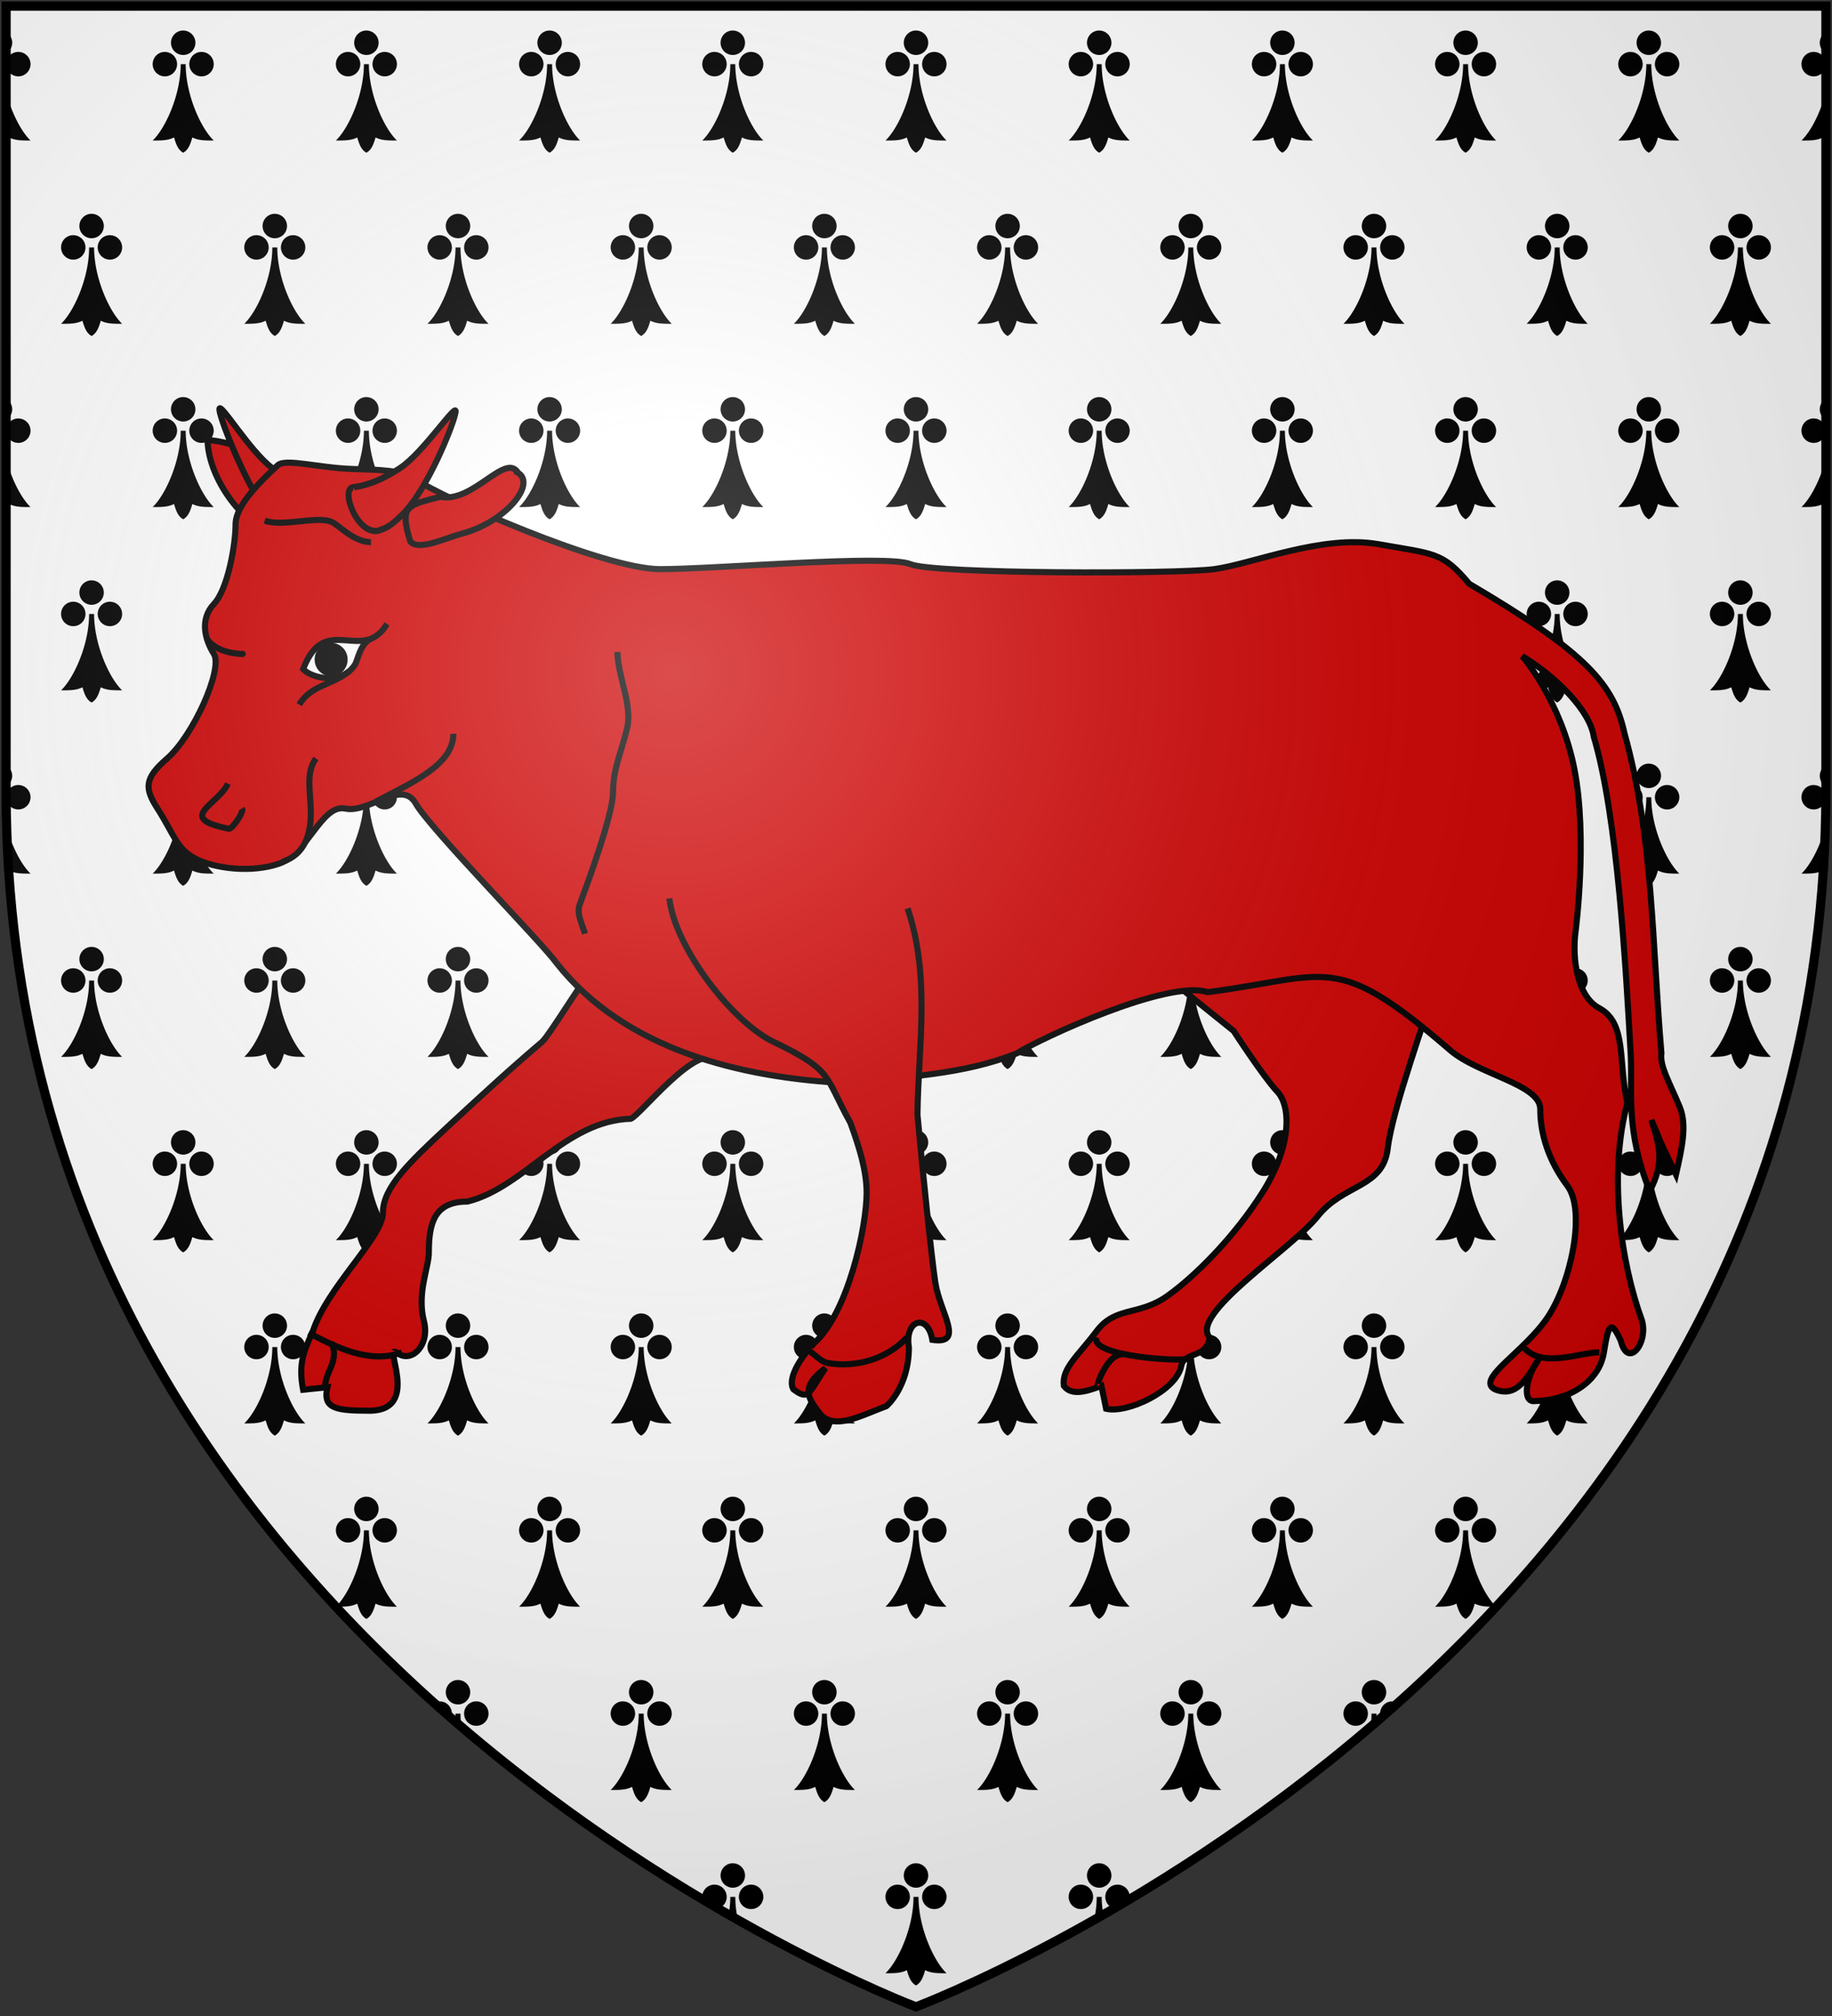<?xml version="1.0" encoding="UTF-8" standalone="no"?>
<svg
   xmlns:dc="http://purl.org/dc/elements/1.1/"
   xmlns:cc="http://creativecommons.org/ns#"
   xmlns:rdf="http://www.w3.org/1999/02/22-rdf-syntax-ns#"
   xmlns:svg="http://www.w3.org/2000/svg"
   xmlns="http://www.w3.org/2000/svg"
   xmlns:xlink="http://www.w3.org/1999/xlink"
   xmlns:sodipodi="http://sodipodi.sourceforge.net/DTD/sodipodi-0.dtd"
   xmlns:inkscape="http://www.inkscape.org/namespaces/inkscape"
   width="600"
   height="660"
   id="svg2"
   version="1.1"
   inkscape:version="0.48.2 r9819"
   sodipodi:docname="House_Rosby.svg">
  <rect width="100%" height="100%" fill="#333333" stroke="none"/>
  <sodipodi:namedview
     pagecolor="#ffffff"
     bordercolor="#666666"
     borderopacity="1"
     objecttolerance="10"
     gridtolerance="10"
     guidetolerance="10"
     inkscape:pageopacity="0"
     inkscape:pageshadow="2"
     inkscape:window-width="1366"
     inkscape:window-height="715"
     id="namedview22"
     showgrid="false"
     inkscape:zoom="0.71515154"
     inkscape:cx="171.21232"
     inkscape:cy="359.22183"
     inkscape:window-x="-8"
     inkscape:window-y="-8"
     inkscape:window-maximized="1"
     inkscape:current-layer="layer2" />
  <defs
     id="defs4">
    <radialGradient
       id="rg"
       gradientUnits="userSpaceOnUse"
       cx="220"
       cy="220"
       r="405">
      <stop
         style="stop-color:#fff;stop-opacity:.3"
         offset="0"
         id="stop7" />
      <stop
         style="stop-color:#fff;stop-opacity:.2"
         offset=".2"
         id="stop9" />
      <stop
         style="stop-color:#666;stop-opacity:.1"
         offset=".6"
         id="stop11" />
      <stop
         style="stop-color:#000;stop-opacity:.13"
         offset="1"
         id="stop13" />
    </radialGradient>
    <path
       id="shield"
       d="m2,2v257c0,286 298,398 298,398c0,0 298-112 298-398V2z" />
    <radialGradient
       inkscape:collect="always"
       xlink:href="#rg-7"
       id="radialGradient3055-1"
       gradientUnits="userSpaceOnUse"
       cx="220"
       cy="220"
       r="405" />
    <radialGradient
       id="rg-7"
       gradientUnits="userSpaceOnUse"
       cx="220"
       cy="220"
       r="405">
      <stop
         style="stop-color:#fff;stop-opacity:.3"
         offset="0"
         id="stop7-4" />
      <stop
         style="stop-color:#fff;stop-opacity:.2"
         offset=".2"
         id="stop9-0" />
      <stop
         style="stop-color:#666;stop-opacity:.1"
         offset=".6"
         id="stop11-9" />
      <stop
         style="stop-color:#000;stop-opacity:.13"
         offset="1"
         id="stop13-4" />
    </radialGradient>
    <radialGradient
       r="405"
       cy="220"
       cx="220"
       gradientUnits="userSpaceOnUse"
       id="radialGradient3074"
       xlink:href="#rg-7"
       inkscape:collect="always" />
    <inkscape:path-effect
       is_visible="true"
       id="path-effect10120-1"
       effect="spiro" />
    <inkscape:path-effect
       effect="spiro"
       id="path-effect10118-3"
       is_visible="true" />
    <inkscape:path-effect
       effect="spiro"
       id="path-effect10116-9"
       is_visible="true" />
    <inkscape:path-effect
       effect="spiro"
       id="path-effect10114-7"
       is_visible="true" />
    <inkscape:path-effect
       effect="spiro"
       id="path-effect10112-7"
       is_visible="true" />
    <inkscape:path-effect
       effect="spiro"
       id="path-effect10110-2"
       is_visible="true" />
    <linearGradient
       inkscape:collect="always"
       xlink:href="#linearGradient4719-5"
       id="linearGradient4039"
       gradientUnits="userSpaceOnUse"
       gradientTransform="matrix(2.326,0,0,2.294,447.695,-1820.28)"
       x1="-145.259"
       y1="984.243"
       x2="-64.143"
       y2="984.148" />
    <linearGradient
       inkscape:collect="always"
       id="linearGradient4719-5">
      <stop
         style="stop-color:#666666;stop-opacity:1;"
         offset="0"
         id="stop4721-5" />
      <stop
         id="stop4809-1"
         offset="0.393"
         style="stop-color:#666666;stop-opacity:0.749;" />
      <stop
         style="stop-color:#666666;stop-opacity:0;"
         offset="1"
         id="stop4723-7" />
    </linearGradient>
    <radialGradient
       inkscape:collect="always"
       xlink:href="#linearGradient4801-8"
       id="radialGradient4041"
       gradientUnits="userSpaceOnUse"
       gradientTransform="matrix(-0.722,1.265,-2.273,-1.262,1712.011,1733.784)"
       cx="-307.143"
       cy="782.362"
       fx="-307.143"
       fy="782.362"
       r="63" />
    <linearGradient
       inkscape:collect="always"
       id="linearGradient4801-8">
      <stop
         style="stop-color:#000000;stop-opacity:1;"
         offset="0"
         id="stop4803-2" />
      <stop
         style="stop-color:#000000;stop-opacity:0;"
         offset="1"
         id="stop4805-4" />
    </linearGradient>
    <inkscape:path-effect
       effect="spiro"
       id="path-effect10108-4"
       is_visible="true" />
    <linearGradient
       inkscape:collect="always"
       xlink:href="#linearGradient4719-5"
       id="linearGradient4044"
       gradientUnits="userSpaceOnUse"
       gradientTransform="matrix(-2.406,0,0,-1.649,142.062,1726.531)"
       x1="-145.259"
       y1="984.243"
       x2="-64.143"
       y2="984.148" />
    <radialGradient
       inkscape:collect="always"
       xlink:href="#linearGradient4801-8"
       id="radialGradient4046"
       gradientUnits="userSpaceOnUse"
       gradientTransform="matrix(0.746,-0.909,2.351,0.906,-1165.637,-827.118)"
       cx="-307.143"
       cy="782.362"
       fx="-307.143"
       fy="782.362"
       r="63" />
    <inkscape:path-effect
       effect="spiro"
       id="path-effect10102-7"
       is_visible="true" />
    <linearGradient
       inkscape:collect="always"
       xlink:href="#linearGradient4719-5"
       id="linearGradient4049"
       gradientUnits="userSpaceOnUse"
       gradientTransform="matrix(2.335,0,0,-1.615,449.441,1692.189)"
       x1="-145.259"
       y1="984.243"
       x2="-64.143"
       y2="984.148" />
    <radialGradient
       inkscape:collect="always"
       xlink:href="#linearGradient4801-8"
       id="radialGradient4051"
       gradientUnits="userSpaceOnUse"
       gradientTransform="matrix(-0.724,-0.89,-2.282,0.888,1718.788,-809.094)"
       cx="-307.143"
       cy="782.362"
       fx="-307.143"
       fy="782.362"
       r="63" />
    <inkscape:path-effect
       is_visible="true"
       id="path-effect10096-8"
       effect="spiro" />
    <linearGradient
       inkscape:collect="always"
       xlink:href="#linearGradient4719-5"
       id="linearGradient4054"
       gradientUnits="userSpaceOnUse"
       gradientTransform="matrix(-2.41,0,0,2.282,139.611,-1810.816)"
       x1="-145.259"
       y1="984.243"
       x2="-64.143"
       y2="984.148" />
    <radialGradient
       inkscape:collect="always"
       xlink:href="#linearGradient4801-8"
       id="radialGradient4056"
       gradientUnits="userSpaceOnUse"
       gradientTransform="matrix(0.748,1.258,2.355,-1.255,-1170.296,1723.935)"
       cx="-307.143"
       cy="782.362"
       fx="-307.143"
       fy="782.362"
       r="63" />
    <inkscape:path-effect
       is_visible="true"
       id="path-effect10090-3"
       effect="spiro" />
    <inkscape:path-effect
       effect="spiro"
       id="path-effect10084-1"
       is_visible="true" />
    <inkscape:path-effect
       effect="spiro"
       id="path-effect10082-1"
       is_visible="true" />
    <radialGradient
       inkscape:collect="always"
       xlink:href="#linearGradient4801-8"
       id="radialGradient4061"
       gradientUnits="userSpaceOnUse"
       gradientTransform="matrix(-0.765,1.29,-2.41,-1.287,1806.844,1757.47)"
       cx="-307.143"
       cy="782.362"
       fx="-307.143"
       fy="782.362"
       r="63" />
    <inkscape:path-effect
       effect="spiro"
       id="path-effect10080-4"
       is_visible="true" />
  </defs>
  <g
     inkscape:groupmode="layer"
     id="layer2"
     inkscape:label="Elements"
     style="display:inline">
    <path
       inkscape:connector-curvature="0"
       style="fill:#ffffff"
       d="m 2,2 0,257 c 0,286 298,398 298,398 0,0 298,-112 298,-398 L 598,2 2,2 z"
       id="rect18" />
    <path
       inkscape:connector-curvature="0"
       style="fill:#000000"
       d="m 59.719,10 a 4,4 0 0 0 -3.719,4 4,4 0 0 0 4,4 4,4 0 0 0 4,-4 4,4 0 0 0 -4,-4 4,4 0 0 0 -0.281,0 z m 60,0 a 4,4 0 0 0 -3.719,4 4,4 0 0 0 4,4 4,4 0 0 0 4,-4 4,4 0 0 0 -4,-4 4,4 0 0 0 -0.281,0 z m 60,0 a 4,4 0 0 0 -3.719,4 4,4 0 0 0 4,4 4,4 0 0 0 4,-4 4,4 0 0 0 -4,-4 4,4 0 0 0 -0.281,0 z m 60,0 a 4,4 0 0 0 -3.719,4 4,4 0 0 0 4,4 4,4 0 0 0 4,-4 4,4 0 0 0 -4,-4 4,4 0 0 0 -0.281,0 z m 60,0 a 4,4 0 0 0 -3.719,4 4,4 0 0 0 4,4 4,4 0 0 0 4,-4 4,4 0 0 0 -4,-4 4,4 0 0 0 -0.281,0 z m 60,0 a 4,4 0 0 0 -3.719,4 4,4 0 0 0 4,4 4,4 0 0 0 4,-4 4,4 0 0 0 -4,-4 4,4 0 0 0 -0.281,0 z m 60,0 a 4,4 0 0 0 -3.719,4 4,4 0 0 0 4,4 4,4 0 0 0 4,-4 4,4 0 0 0 -4,-4 4,4 0 0 0 -0.281,0 z m 60,0 a 4,4 0 0 0 -3.719,4 4,4 0 0 0 4,4 4,4 0 0 0 4,-4 4,4 0 0 0 -4,-4 4,4 0 0 0 -0.281,0 z m 60,0 a 4,4 0 0 0 -3.719,4 4,4 0 0 0 4,4 4,4 0 0 0 4,-4 4,4 0 0 0 -4,-4 4,4 0 0 0 -0.281,0 z M 2,10.531 l 0,6.906 a 4,4 0 0 0 2,-3.438 4,4 0 0 0 -2,-3.469 z m 596,0 a 4,4 0 0 0 -2,3.469 4,4 0 0 0 2,3.469 l 0,-6.938 z M 5.719,17 a 4,4 0 0 0 -3.719,4 4,4 0 0 0 4,4 4,4 0 0 0 4,-4 4,4 0 0 0 -4,-4 4,4 0 0 0 -0.281,0 z m 48,0 a 4,4 0 0 0 -3.719,4 4,4 0 0 0 4,4 4,4 0 0 0 4,-4 4,4 0 0 0 -4,-4 4,4 0 0 0 -0.281,0 z m 12,0 a 4,4 0 0 0 -3.719,4 4,4 0 0 0 4,4 4,4 0 0 0 4,-4 4,4 0 0 0 -4,-4 4,4 0 0 0 -0.281,0 z m 48,0 a 4,4 0 0 0 -3.719,4 4,4 0 0 0 4,4 4,4 0 0 0 4,-4 4,4 0 0 0 -4,-4 4,4 0 0 0 -0.281,0 z m 12,0 a 4,4 0 0 0 -3.719,4 4,4 0 0 0 4,4 4,4 0 0 0 4,-4 4,4 0 0 0 -4,-4 4,4 0 0 0 -0.281,0 z m 48,0 a 4,4 0 0 0 -3.719,4 4,4 0 0 0 4,4 4,4 0 0 0 4,-4 4,4 0 0 0 -4,-4 4,4 0 0 0 -0.281,0 z m 12,0 a 4,4 0 0 0 -3.719,4 4,4 0 0 0 4,4 4,4 0 0 0 4,-4 4,4 0 0 0 -4,-4 4,4 0 0 0 -0.281,0 z m 48,0 a 4,4 0 0 0 -3.719,4 4,4 0 0 0 4,4 4,4 0 0 0 4,-4 4,4 0 0 0 -4,-4 4,4 0 0 0 -0.281,0 z m 12,0 a 4,4 0 0 0 -3.719,4 4,4 0 0 0 4,4 4,4 0 0 0 4,-4 4,4 0 0 0 -4,-4 4,4 0 0 0 -0.281,0 z m 48,0 a 4,4 0 0 0 -3.719,4 4,4 0 0 0 4,4 4,4 0 0 0 4,-4 4,4 0 0 0 -4,-4 4,4 0 0 0 -0.281,0 z m 12,0 a 4,4 0 0 0 -3.719,4 4,4 0 0 0 4,4 4,4 0 0 0 4,-4 4,4 0 0 0 -4,-4 4,4 0 0 0 -0.281,0 z m 48,0 a 4,4 0 0 0 -3.719,4 4,4 0 0 0 4,4 4,4 0 0 0 4,-4 4,4 0 0 0 -4,-4 4,4 0 0 0 -0.281,0 z m 12,0 a 4,4 0 0 0 -3.719,4 4,4 0 0 0 4,4 4,4 0 0 0 4,-4 4,4 0 0 0 -4,-4 4,4 0 0 0 -0.281,0 z m 48,0 a 4,4 0 0 0 -3.719,4 4,4 0 0 0 4,4 4,4 0 0 0 4,-4 4,4 0 0 0 -4,-4 4,4 0 0 0 -0.281,0 z m 12,0 a 4,4 0 0 0 -3.719,4 4,4 0 0 0 4,4 4,4 0 0 0 4,-4 4,4 0 0 0 -4,-4 4,4 0 0 0 -0.281,0 z m 48,0 a 4,4 0 0 0 -3.719,4 4,4 0 0 0 4,4 4,4 0 0 0 4,-4 4,4 0 0 0 -4,-4 4,4 0 0 0 -0.281,0 z m 12,0 a 4,4 0 0 0 -3.719,4 4,4 0 0 0 4,4 4,4 0 0 0 4,-4 4,4 0 0 0 -4,-4 4,4 0 0 0 -0.281,0 z m 48,0 a 4,4 0 0 0 -3.719,4 4,4 0 0 0 4,4 4,4 0 0 0 4,-4 4,4 0 0 0 -4,-4 4,4 0 0 0 -0.281,0 z m 12,0 a 4,4 0 0 0 -3.719,4 4,4 0 0 0 4,4 4,4 0 0 0 4,-4 4,4 0 0 0 -4,-4 4,4 0 0 0 -0.281,0 z m 48,0 a 4,4 0 0 0 -3.719,4 4,4 0 0 0 4,4 4,4 0 0 0 4,-3.719 4,4 0 0 0 0,-0.281 4,4 0 0 0 -4,-4 4,4 0 0 0 -0.281,0 z m -534.531,4 c 0,10 -4.988,21 -9.188,25 3,0 5,0 7,-1 0.6,2 1.2,4 3,5 1.8,-1 2.4,-3 3,-5 2,1 4,1 7,1 -4.2,-4 -9.188,-15 -9.188,-25 l -1.625,0 z m 60,0 c 0,10 -4.987,21 -9.188,25 3,0 5,0 7,-1 0.6,2 1.2,4 3,5 1.8,-1 2.4,-3 3,-5 2,1 4,1 7,1 -4.2,-4 -9.188,-15 -9.188,-25 l -1.625,0 z m 60,0 c 0,10 -4.987,21 -9.188,25 3,0 5,0 7,-1 0.6,2 1.2,4 3,5 1.8,-1 2.4,-3 3,-5 2,1 4,1 7,1 -4.2,-4 -9.188,-15 -9.188,-25 l -1.625,0 z m 60,0 c 0,10 -4.987,21 -9.188,25 3,0 5,0 7,-1 0.6,2 1.2,4 3,5 1.8,-1 2.4,-3 3,-5 2,1 4,1 7,1 -4.2,-4 -9.188,-15 -9.188,-25 l -1.625,0 z m 60,0 c 0,10 -4.987,21 -9.188,25 3,0 5,0 7,-1 0.6,2 1.2,4 3,5 1.8,-1 2.4,-3 3,-5 2,1 4,1 7,1 -4.2,-4 -9.188,-15 -9.188,-25 l -1.625,0 z m 60,0 c 0,10 -4.987,21 -9.188,25 3,0 5,0 7,-1 0.6,2 1.2,4 3,5 1.8,-1 2.4,-3 3,-5 2,1 4,1 7,1 -4.2,-4 -9.188,-15 -9.188,-25 l -1.625,0 z m 60,0 c 0,10 -4.987,21 -9.188,25 3,0 5,0 7,-1 0.6,2 1.2,4 3,5 1.8,-1 2.4,-3 3,-5 2,1 4,1 7,1 -4.2,-4 -9.188,-15 -9.188,-25 l -1.625,0 z m 60,0 c 0,10 -4.987,21 -9.188,25 3,0 5,0 7,-1 0.6,2 1.2,4 3,5 1.8,-1 2.4,-3 3,-5 2,1 4,1 7,1 -4.2,-4 -9.188,-15 -9.188,-25 l -1.625,0 z m 60,0 c 0,10 -4.987,21 -9.188,25 3,0 5,0 7,-1 0.6,2 1.2,4 3,5 1.8,-1 2.4,-3 3,-5 2,1 4,1 7,1 -4.2,-4 -9.188,-15 -9.188,-25 l -1.625,0 z M 2,30.031 2,47.75 c 0.416,-0.845 0.714,-1.796 1,-2.75 2,1 4,1 7,1 C 7.056,43.196 3.729,36.959 2,30.031 z m 596,0 c -1.729,6.928 -5.056,13.165 -8,15.969 3,0 5,0 7,-1 0.286,0.954 0.584,1.905 1,2.75 l 0,-17.719 z M 29.719,70 a 4,4 0 0 0 -3.719,4 4,4 0 0 0 4,4 4,4 0 0 0 4,-4 4,4 0 0 0 -4,-4 4,4 0 0 0 -0.281,0 z m 60,0 a 4,4 0 0 0 -3.719,4 4,4 0 0 0 4,4 4,4 0 0 0 4,-4 4,4 0 0 0 -4,-4 4,4 0 0 0 -0.281,0 z m 60,0 a 4,4 0 0 0 -3.719,4 4,4 0 0 0 4,4 4,4 0 0 0 4,-4 4,4 0 0 0 -4,-4 4,4 0 0 0 -0.281,0 z m 60,0 a 4,4 0 0 0 -3.719,4 4,4 0 0 0 4,4 4,4 0 0 0 4,-4 4,4 0 0 0 -4,-4 4,4 0 0 0 -0.281,0 z m 60,0 a 4,4 0 0 0 -3.719,4 4,4 0 0 0 4,4 4,4 0 0 0 4,-4 4,4 0 0 0 -4,-4 4,4 0 0 0 -0.281,0 z m 60,0 a 4,4 0 0 0 -3.719,4 4,4 0 0 0 4,4 4,4 0 0 0 4,-4 4,4 0 0 0 -4,-4 4,4 0 0 0 -0.281,0 z m 60,0 a 4,4 0 0 0 -3.719,4 4,4 0 0 0 4,4 4,4 0 0 0 4,-4 4,4 0 0 0 -4,-4 4,4 0 0 0 -0.281,0 z m 60,0 a 4,4 0 0 0 -3.719,4 4,4 0 0 0 4,4 4,4 0 0 0 4,-4 4,4 0 0 0 -4,-4 4,4 0 0 0 -0.281,0 z m 60,0 a 4,4 0 0 0 -3.719,4 4,4 0 0 0 4,4 4,4 0 0 0 4,-4 4,4 0 0 0 -4,-4 4,4 0 0 0 -0.281,0 z m 60,0 a 4,4 0 0 0 -3.719,4 4,4 0 0 0 4,4 4,4 0 0 0 4,-4 4,4 0 0 0 -4,-4 4,4 0 0 0 -0.281,0 z m -546,7 a 4,4 0 0 0 -3.719,4 4,4 0 0 0 4,4 4,4 0 0 0 4,-4 4,4 0 0 0 -4,-4 4,4 0 0 0 -0.281,0 z m 12,0 a 4,4 0 0 0 -3.719,4 4,4 0 0 0 4,4 4,4 0 0 0 4,-4 4,4 0 0 0 -4,-4 4,4 0 0 0 -0.281,0 z m 48,0 a 4,4 0 0 0 -3.719,4 4,4 0 0 0 4,4 4,4 0 0 0 4,-4 4,4 0 0 0 -4,-4 4,4 0 0 0 -0.281,0 z m 12,0 a 4,4 0 0 0 -3.719,4 4,4 0 0 0 4,4 4,4 0 0 0 4,-4 4,4 0 0 0 -4,-4 4,4 0 0 0 -0.281,0 z m 48,0 a 4,4 0 0 0 -3.719,4 4,4 0 0 0 4,4 4,4 0 0 0 4,-4 4,4 0 0 0 -4,-4 4,4 0 0 0 -0.281,0 z m 12,0 a 4,4 0 0 0 -3.719,4 4,4 0 0 0 4,4 4,4 0 0 0 4,-4 4,4 0 0 0 -4,-4 4,4 0 0 0 -0.281,0 z m 48,0 a 4,4 0 0 0 -3.719,4 4,4 0 0 0 4,4 4,4 0 0 0 4,-4 4,4 0 0 0 -4,-4 4,4 0 0 0 -0.281,0 z m 12,0 a 4,4 0 0 0 -3.719,4 4,4 0 0 0 4,4 4,4 0 0 0 4,-4 4,4 0 0 0 -4,-4 4,4 0 0 0 -0.281,0 z m 48,0 a 4,4 0 0 0 -3.719,4 4,4 0 0 0 4,4 4,4 0 0 0 4,-4 4,4 0 0 0 -4,-4 4,4 0 0 0 -0.281,0 z m 12,0 a 4,4 0 0 0 -3.719,4 4,4 0 0 0 4,4 4,4 0 0 0 4,-4 4,4 0 0 0 -4,-4 4,4 0 0 0 -0.281,0 z m 48,0 a 4,4 0 0 0 -3.719,4 4,4 0 0 0 4,4 4,4 0 0 0 4,-4 4,4 0 0 0 -4,-4 4,4 0 0 0 -0.281,0 z m 12,0 a 4,4 0 0 0 -3.719,4 4,4 0 0 0 4,4 4,4 0 0 0 4,-4 4,4 0 0 0 -4,-4 4,4 0 0 0 -0.281,0 z m 48,0 a 4,4 0 0 0 -3.719,4 4,4 0 0 0 4,4 4,4 0 0 0 4,-4 4,4 0 0 0 -4,-4 4,4 0 0 0 -0.281,0 z m 12,0 a 4,4 0 0 0 -3.719,4 4,4 0 0 0 4,4 4,4 0 0 0 4,-4 4,4 0 0 0 -4,-4 4,4 0 0 0 -0.281,0 z m 48,0 a 4,4 0 0 0 -3.719,4 4,4 0 0 0 4,4 4,4 0 0 0 4,-4 4,4 0 0 0 -4,-4 4,4 0 0 0 -0.281,0 z m 12,0 a 4,4 0 0 0 -3.719,4 4,4 0 0 0 4,4 4,4 0 0 0 4,-4 4,4 0 0 0 -4,-4 4,4 0 0 0 -0.281,0 z m 48,0 a 4,4 0 0 0 -3.719,4 4,4 0 0 0 4,4 4,4 0 0 0 4,-4 4,4 0 0 0 -4,-4 4,4 0 0 0 -0.281,0 z m 12,0 a 4,4 0 0 0 -3.719,4 4,4 0 0 0 4,4 4,4 0 0 0 4,-4 4,4 0 0 0 -4,-4 4,4 0 0 0 -0.281,0 z m 48,0 a 4,4 0 0 0 -3.719,4 4,4 0 0 0 4,4 4,4 0 0 0 4,-4 4,4 0 0 0 -4,-4 4,4 0 0 0 -0.281,0 z m 12,0 a 4,4 0 0 0 -3.719,4 4,4 0 0 0 4,4 4,4 0 0 0 4,-4 4,4 0 0 0 -4,-4 4,4 0 0 0 -0.281,0 z m -546.531,4 C 29.188,91 24.2,102 20,106 c 3,0 5,0 7,-1 0.6,2 1.2,4 3,5 1.8,-1 2.4,-3 3,-5 2,1 4,1 7,1 -4.2,-4 -9.188,-15 -9.188,-25 l -1.625,0 z m 60,0 C 89.188,91 84.2,102 80,106 c 3,0 5,0 7,-1 0.6,2 1.2,4 3,5 1.8,-1 2.4,-3 3,-5 2,1 4,1 7,1 -4.2,-4 -9.188,-15 -9.188,-25 l -1.625,0 z m 60,0 C 149.188,91 144.2,102 140,106 c 3,0 5,0 7,-1 0.6,2 1.2,4 3,5 1.8,-1 2.4,-3 3,-5 2,1 4,1 7,1 -4.2,-4 -9.188,-15 -9.188,-25 l -1.625,0 z m 60,0 C 209.188,91 204.2,102 200,106 c 3,0 5,0 7,-1 0.6,2 1.2,4 3,5 1.8,-1 2.4,-3 3,-5 2,1 4,1 7,1 -4.2,-4 -9.188,-15 -9.188,-25 l -1.625,0 z m 60,0 C 269.188,91 264.2,102 260,106 c 3,0 5,0 7,-1 0.6,2 1.2,4 3,5 1.8,-1 2.4,-3 3,-5 2,1 4,1 7,1 -4.2,-4 -9.188,-15 -9.188,-25 l -1.625,0 z m 60,0 C 329.188,91 324.2,102 320,106 c 3,0 5,0 7,-1 0.6,2 1.2,4 3,5 1.8,-1 2.4,-3 3,-5 2,1 4,1 7,1 -4.2,-4 -9.188,-15 -9.188,-25 l -1.625,0 z m 60,0 C 389.188,91 384.2,102 380,106 c 3,0 5,0 7,-1 0.6,2 1.2,4 3,5 1.8,-1 2.4,-3 3,-5 2,1 4,1 7,1 -4.2,-4 -9.188,-15 -9.188,-25 l -1.625,0 z m 60,0 C 449.188,91 444.2,102 440,106 c 3,0 5,0 7,-1 0.6,2 1.2,4 3,5 1.8,-1 2.4,-3 3,-5 2,1 4,1 7,1 -4.2,-4 -9.188,-15 -9.188,-25 l -1.625,0 z m 60,0 C 509.188,91 504.2,102 500,106 c 3,0 5,0 7,-1 0.6,2 1.2,4 3,5 1.8,-1 2.4,-3 3,-5 2,1 4,1 7,1 -4.2,-4 -9.188,-15 -9.188,-25 l -1.625,0 z m 60,0 C 569.188,91 564.2,102 560,106 c 3,0 5,0 7,-1 0.6,2 1.2,4 3,5 1.8,-1 2.4,-3 3,-5 2,1 4,1 7,1 -4.2,-4 -9.188,-15 -9.188,-25 l -1.625,0 z M 59.719,130 A 4,4 0 0 0 56,134 a 4,4 0 0 0 4,4 4,4 0 0 0 4,-4 4,4 0 0 0 -4,-4 4,4 0 0 0 -0.281,0 z m 60,0 A 4,4 0 0 0 116,134 a 4,4 0 0 0 4,4 4,4 0 0 0 4,-4 4,4 0 0 0 -4,-4 4,4 0 0 0 -0.281,0 z m 60,0 A 4,4 0 0 0 176,134 a 4,4 0 0 0 4,4 4,4 0 0 0 4,-4 4,4 0 0 0 -4,-4 4,4 0 0 0 -0.281,0 z m 60,0 A 4,4 0 0 0 236,134 a 4,4 0 0 0 4,4 4,4 0 0 0 4,-4 4,4 0 0 0 -4,-4 4,4 0 0 0 -0.281,0 z m 60,0 A 4,4 0 0 0 296,134 a 4,4 0 0 0 4,4 4,4 0 0 0 4,-4 4,4 0 0 0 -4,-4 4,4 0 0 0 -0.281,0 z m 60,0 A 4,4 0 0 0 356,134 a 4,4 0 0 0 4,4 4,4 0 0 0 4,-4 4,4 0 0 0 -4,-4 4,4 0 0 0 -0.281,0 z m 60,0 A 4,4 0 0 0 416,134 a 4,4 0 0 0 4,4 4,4 0 0 0 4,-4 4,4 0 0 0 -4,-4 4,4 0 0 0 -0.281,0 z m 60,0 A 4,4 0 0 0 476,134 a 4,4 0 0 0 4,4 4,4 0 0 0 4,-4 4,4 0 0 0 -4,-4 4,4 0 0 0 -0.281,0 z m 60,0 A 4,4 0 0 0 536,134 a 4,4 0 0 0 4,4 4,4 0 0 0 4,-4 4,4 0 0 0 -4,-4 4,4 0 0 0 -0.281,0 z M 2,130.531 2,137.438 A 4,4 0 0 0 4,134 4,4 0 0 0 2,130.531 z m 596,0 A 4,4 0 0 0 596,134 a 4,4 0 0 0 2,3.469 l 0,-6.938 z M 5.719,137 A 4,4 0 0 0 2,141 a 4,4 0 0 0 4,4 4,4 0 0 0 4,-4 4,4 0 0 0 -4,-4 4,4 0 0 0 -0.281,0 z m 48,0 A 4,4 0 0 0 50,141 a 4,4 0 0 0 4,4 4,4 0 0 0 4,-4 4,4 0 0 0 -4,-4 4,4 0 0 0 -0.281,0 z m 12,0 A 4,4 0 0 0 62,141 a 4,4 0 0 0 4,4 4,4 0 0 0 4,-4 4,4 0 0 0 -4,-4 4,4 0 0 0 -0.281,0 z m 48,0 A 4,4 0 0 0 110,141 a 4,4 0 0 0 4,4 4,4 0 0 0 4,-4 4,4 0 0 0 -4,-4 4,4 0 0 0 -0.281,0 z m 12,0 A 4,4 0 0 0 122,141 a 4,4 0 0 0 4,4 4,4 0 0 0 4,-4 4,4 0 0 0 -4,-4 4,4 0 0 0 -0.281,0 z m 48,0 A 4,4 0 0 0 170,141 a 4,4 0 0 0 4,4 4,4 0 0 0 4,-4 4,4 0 0 0 -4,-4 4,4 0 0 0 -0.281,0 z m 12,0 A 4,4 0 0 0 182,141 a 4,4 0 0 0 4,4 4,4 0 0 0 4,-4 4,4 0 0 0 -4,-4 4,4 0 0 0 -0.281,0 z m 48,0 A 4,4 0 0 0 230,141 a 4,4 0 0 0 4,4 4,4 0 0 0 4,-4 4,4 0 0 0 -4,-4 4,4 0 0 0 -0.281,0 z m 12,0 A 4,4 0 0 0 242,141 a 4,4 0 0 0 4,4 4,4 0 0 0 4,-4 4,4 0 0 0 -4,-4 4,4 0 0 0 -0.281,0 z m 48,0 A 4,4 0 0 0 290,141 a 4,4 0 0 0 4,4 4,4 0 0 0 4,-4 4,4 0 0 0 -4,-4 4,4 0 0 0 -0.281,0 z m 12,0 A 4,4 0 0 0 302,141 a 4,4 0 0 0 4,4 4,4 0 0 0 4,-4 4,4 0 0 0 -4,-4 4,4 0 0 0 -0.281,0 z m 48,0 A 4,4 0 0 0 350,141 a 4,4 0 0 0 4,4 4,4 0 0 0 4,-4 4,4 0 0 0 -4,-4 4,4 0 0 0 -0.281,0 z m 12,0 A 4,4 0 0 0 362,141 a 4,4 0 0 0 4,4 4,4 0 0 0 4,-4 4,4 0 0 0 -4,-4 4,4 0 0 0 -0.281,0 z m 48,0 A 4,4 0 0 0 410,141 a 4,4 0 0 0 4,4 4,4 0 0 0 4,-4 4,4 0 0 0 -4,-4 4,4 0 0 0 -0.281,0 z m 12,0 A 4,4 0 0 0 422,141 a 4,4 0 0 0 4,4 4,4 0 0 0 4,-4 4,4 0 0 0 -4,-4 4,4 0 0 0 -0.281,0 z m 48,0 A 4,4 0 0 0 470,141 a 4,4 0 0 0 4,4 4,4 0 0 0 4,-4 4,4 0 0 0 -4,-4 4,4 0 0 0 -0.281,0 z m 12,0 A 4,4 0 0 0 482,141 a 4,4 0 0 0 4,4 4,4 0 0 0 4,-4 4,4 0 0 0 -4,-4 4,4 0 0 0 -0.281,0 z m 48,0 A 4,4 0 0 0 530,141 a 4,4 0 0 0 4,4 4,4 0 0 0 4,-4 4,4 0 0 0 -4,-4 4,4 0 0 0 -0.281,0 z m 12,0 A 4,4 0 0 0 542,141 a 4,4 0 0 0 4,4 4,4 0 0 0 4,-4 4,4 0 0 0 -4,-4 4,4 0 0 0 -0.281,0 z m 48,0 A 4,4 0 0 0 590,141 a 4,4 0 0 0 4,4 4,4 0 0 0 4,-3.719 4,4 0 0 0 0,-0.281 4,4 0 0 0 -4,-4 4,4 0 0 0 -0.281,0 z M 59.188,141 c 0,10 -4.988,21 -9.188,25 3,0 5,0 7,-1 0.6,2 1.2,4 3,5 1.8,-1 2.4,-3 3,-5 2,1 4,1 7,1 -4.2,-4 -9.188,-15 -9.188,-25 l -1.625,0 z m 60,0 c 0,10 -4.987,21 -9.188,25 3,0 5,0 7,-1 0.6,2 1.2,4 3,5 1.8,-1 2.4,-3 3,-5 2,1 4,1 7,1 -4.2,-4 -9.188,-15 -9.188,-25 l -1.625,0 z m 60,0 c 0,10 -4.987,21 -9.188,25 3,0 5,0 7,-1 0.6,2 1.2,4 3,5 1.8,-1 2.4,-3 3,-5 2,1 4,1 7,1 -4.2,-4 -9.188,-15 -9.188,-25 l -1.625,0 z m 60,0 c 0,10 -4.987,21 -9.188,25 3,0 5,0 7,-1 0.6,2 1.2,4 3,5 1.8,-1 2.4,-3 3,-5 2,1 4,1 7,1 -4.2,-4 -9.188,-15 -9.188,-25 l -1.625,0 z m 60,0 c 0,10 -4.987,21 -9.188,25 3,0 5,0 7,-1 0.6,2 1.2,4 3,5 1.8,-1 2.4,-3 3,-5 2,1 4,1 7,1 -4.2,-4 -9.188,-15 -9.188,-25 l -1.625,0 z m 60,0 c 0,10 -4.987,21 -9.188,25 3,0 5,0 7,-1 0.6,2 1.2,4 3,5 1.8,-1 2.4,-3 3,-5 2,1 4,1 7,1 -4.2,-4 -9.188,-15 -9.188,-25 l -1.625,0 z m 60,0 c 0,10 -4.987,21 -9.188,25 3,0 5,0 7,-1 0.6,2 1.2,4 3,5 1.8,-1 2.4,-3 3,-5 2,1 4,1 7,1 -4.2,-4 -9.188,-15 -9.188,-25 l -1.625,0 z m 60,0 c 0,10 -4.987,21 -9.188,25 3,0 5,0 7,-1 0.6,2 1.2,4 3,5 1.8,-1 2.4,-3 3,-5 2,1 4,1 7,1 -4.2,-4 -9.188,-15 -9.188,-25 l -1.625,0 z m 60,0 c 0,10 -4.987,21 -9.188,25 3,0 5,0 7,-1 0.6,2 1.2,4 3,5 1.8,-1 2.4,-3 3,-5 2,1 4,1 7,1 -4.2,-4 -9.188,-15 -9.188,-25 l -1.625,0 z M 2,150.031 2,167.75 c 0.416,-0.845 0.714,-1.796 1,-2.75 2,1 4,1 7,1 -2.944,-2.804 -6.271,-9.041 -8,-15.969 z m 596,0 c -1.729,6.928 -5.056,13.165 -8,15.969 3,0 5,0 7,-1 0.286,0.954 0.584,1.905 1,2.75 l 0,-17.719 z M 29.719,190 A 4,4 0 0 0 26,194 a 4,4 0 0 0 4,4 4,4 0 0 0 4,-4 4,4 0 0 0 -4,-4 4,4 0 0 0 -0.281,0 z m 60,0 A 4,4 0 0 0 86,194 a 4,4 0 0 0 4,4 4,4 0 0 0 4,-4 4,4 0 0 0 -4,-4 4,4 0 0 0 -0.281,0 z m 60,0 A 4,4 0 0 0 146,194 a 4,4 0 0 0 4,4 4,4 0 0 0 4,-4 4,4 0 0 0 -4,-4 4,4 0 0 0 -0.281,0 z m 60,0 A 4,4 0 0 0 206,194 a 4,4 0 0 0 4,4 4,4 0 0 0 4,-4 4,4 0 0 0 -4,-4 4,4 0 0 0 -0.281,0 z m 60,0 A 4,4 0 0 0 266,194 a 4,4 0 0 0 4,4 4,4 0 0 0 4,-4 4,4 0 0 0 -4,-4 4,4 0 0 0 -0.281,0 z m 60,0 A 4,4 0 0 0 326,194 a 4,4 0 0 0 4,4 4,4 0 0 0 4,-4 4,4 0 0 0 -4,-4 4,4 0 0 0 -0.281,0 z m 60,0 A 4,4 0 0 0 386,194 a 4,4 0 0 0 4,4 4,4 0 0 0 4,-4 4,4 0 0 0 -4,-4 4,4 0 0 0 -0.281,0 z m 60,0 A 4,4 0 0 0 446,194 a 4,4 0 0 0 4,4 4,4 0 0 0 4,-4 4,4 0 0 0 -4,-4 4,4 0 0 0 -0.281,0 z m 60,0 A 4,4 0 0 0 506,194 a 4,4 0 0 0 4,4 4,4 0 0 0 4,-4 4,4 0 0 0 -4,-4 4,4 0 0 0 -0.281,0 z m 60,0 A 4,4 0 0 0 566,194 a 4,4 0 0 0 4,4 4,4 0 0 0 4,-4 4,4 0 0 0 -4,-4 4,4 0 0 0 -0.281,0 z m -546,7 A 4,4 0 0 0 20,201 a 4,4 0 0 0 4,4 4,4 0 0 0 4,-4 4,4 0 0 0 -4,-4 4,4 0 0 0 -0.281,0 z m 12,0 A 4,4 0 0 0 32,201 a 4,4 0 0 0 4,4 4,4 0 0 0 4,-4 4,4 0 0 0 -4,-4 4,4 0 0 0 -0.281,0 z m 48,0 A 4,4 0 0 0 80,201 a 4,4 0 0 0 4,4 4,4 0 0 0 4,-4 4,4 0 0 0 -4,-4 4,4 0 0 0 -0.281,0 z m 12,0 A 4,4 0 0 0 92,201 a 4,4 0 0 0 4,4 4,4 0 0 0 4,-4 4,4 0 0 0 -4,-4 4,4 0 0 0 -0.281,0 z m 48,0 A 4,4 0 0 0 140,201 a 4,4 0 0 0 4,4 4,4 0 0 0 4,-4 4,4 0 0 0 -4,-4 4,4 0 0 0 -0.281,0 z m 12,0 A 4,4 0 0 0 152,201 a 4,4 0 0 0 4,4 4,4 0 0 0 4,-4 4,4 0 0 0 -4,-4 4,4 0 0 0 -0.281,0 z m 48,0 A 4,4 0 0 0 200,201 a 4,4 0 0 0 4,4 4,4 0 0 0 4,-4 4,4 0 0 0 -4,-4 4,4 0 0 0 -0.281,0 z m 12,0 A 4,4 0 0 0 212,201 a 4,4 0 0 0 4,4 4,4 0 0 0 4,-4 4,4 0 0 0 -4,-4 4,4 0 0 0 -0.281,0 z m 48,0 A 4,4 0 0 0 260,201 a 4,4 0 0 0 4,4 4,4 0 0 0 4,-4 4,4 0 0 0 -4,-4 4,4 0 0 0 -0.281,0 z m 12,0 A 4,4 0 0 0 272,201 a 4,4 0 0 0 4,4 4,4 0 0 0 4,-4 4,4 0 0 0 -4,-4 4,4 0 0 0 -0.281,0 z m 48,0 A 4,4 0 0 0 320,201 a 4,4 0 0 0 4,4 4,4 0 0 0 4,-4 4,4 0 0 0 -4,-4 4,4 0 0 0 -0.281,0 z m 12,0 A 4,4 0 0 0 332,201 a 4,4 0 0 0 4,4 4,4 0 0 0 4,-4 4,4 0 0 0 -4,-4 4,4 0 0 0 -0.281,0 z m 48,0 A 4,4 0 0 0 380,201 a 4,4 0 0 0 4,4 4,4 0 0 0 4,-4 4,4 0 0 0 -4,-4 4,4 0 0 0 -0.281,0 z m 12,0 A 4,4 0 0 0 392,201 a 4,4 0 0 0 4,4 4,4 0 0 0 4,-4 4,4 0 0 0 -4,-4 4,4 0 0 0 -0.281,0 z m 48,0 A 4,4 0 0 0 440,201 a 4,4 0 0 0 4,4 4,4 0 0 0 4,-4 4,4 0 0 0 -4,-4 4,4 0 0 0 -0.281,0 z m 12,0 A 4,4 0 0 0 452,201 a 4,4 0 0 0 4,4 4,4 0 0 0 4,-4 4,4 0 0 0 -4,-4 4,4 0 0 0 -0.281,0 z m 48,0 A 4,4 0 0 0 500,201 a 4,4 0 0 0 4,4 4,4 0 0 0 4,-4 4,4 0 0 0 -4,-4 4,4 0 0 0 -0.281,0 z m 12,0 A 4,4 0 0 0 512,201 a 4,4 0 0 0 4,4 4,4 0 0 0 4,-4 4,4 0 0 0 -4,-4 4,4 0 0 0 -0.281,0 z m 48,0 A 4,4 0 0 0 560,201 a 4,4 0 0 0 4,4 4,4 0 0 0 4,-4 4,4 0 0 0 -4,-4 4,4 0 0 0 -0.281,0 z m 12,0 A 4,4 0 0 0 572,201 a 4,4 0 0 0 4,4 4,4 0 0 0 4,-4 4,4 0 0 0 -4,-4 4,4 0 0 0 -0.281,0 z M 29.188,201 c 0,10 -4.987,21 -9.188,25 3,0 5,0 7,-1 0.6,2 1.2,4 3,5 1.8,-1 2.4,-3 3,-5 2,1 4,1 7,1 -4.2,-4 -9.188,-15 -9.188,-25 l -1.625,0 z m 60,0 c 0,10 -4.987,21 -9.188,25 3,0 5,0 7,-1 0.6,2 1.2,4 3,5 1.8,-1 2.4,-3 3,-5 2,1 4,1 7,1 -4.2,-4 -9.188,-15 -9.188,-25 l -1.625,0 z m 60,0 c 0,10 -4.987,21 -9.188,25 3,0 5,0 7,-1 0.6,2 1.2,4 3,5 1.8,-1 2.4,-3 3,-5 2,1 4,1 7,1 -4.2,-4 -9.188,-15 -9.188,-25 l -1.625,0 z m 60,0 c 0,10 -4.987,21 -9.188,25 3,0 5,0 7,-1 0.6,2 1.2,4 3,5 1.8,-1 2.4,-3 3,-5 2,1 4,1 7,1 -4.2,-4 -9.188,-15 -9.188,-25 l -1.625,0 z m 60,0 c 0,10 -4.987,21 -9.188,25 3,0 5,0 7,-1 0.6,2 1.2,4 3,5 1.8,-1 2.4,-3 3,-5 2,1 4,1 7,1 -4.2,-4 -9.188,-15 -9.188,-25 l -1.625,0 z m 60,0 c 0,10 -4.987,21 -9.188,25 3,0 5,0 7,-1 0.6,2 1.2,4 3,5 1.8,-1 2.4,-3 3,-5 2,1 4,1 7,1 -4.2,-4 -9.188,-15 -9.188,-25 l -1.625,0 z m 60,0 c 0,10 -4.987,21 -9.188,25 3,0 5,0 7,-1 0.6,2 1.2,4 3,5 1.8,-1 2.4,-3 3,-5 2,1 4,1 7,1 -4.2,-4 -9.188,-15 -9.188,-25 l -1.625,0 z m 60,0 c 0,10 -4.987,21 -9.188,25 3,0 5,0 7,-1 0.6,2 1.2,4 3,5 1.8,-1 2.4,-3 3,-5 2,1 4,1 7,1 -4.2,-4 -9.188,-15 -9.188,-25 l -1.625,0 z m 60,0 c 0,10 -4.987,21 -9.188,25 3,0 5,0 7,-1 0.6,2 1.2,4 3,5 1.8,-1 2.4,-3 3,-5 2,1 4,1 7,1 -4.2,-4 -9.188,-15 -9.188,-25 l -1.625,0 z m 60,0 c 0,10 -4.987,21 -9.188,25 3,0 5,0 7,-1 0.6,2 1.2,4 3,5 1.8,-1 2.4,-3 3,-5 2,1 4,1 7,1 -4.2,-4 -9.188,-15 -9.188,-25 l -1.625,0 z M 59.719,250 A 4,4 0 0 0 56,254 a 4,4 0 0 0 4,4 4,4 0 0 0 4,-4 4,4 0 0 0 -4,-4 4,4 0 0 0 -0.281,0 z m 60,0 A 4,4 0 0 0 116,254 a 4,4 0 0 0 4,4 4,4 0 0 0 4,-4 4,4 0 0 0 -4,-4 4,4 0 0 0 -0.281,0 z m 60,0 A 4,4 0 0 0 176,254 a 4,4 0 0 0 4,4 4,4 0 0 0 4,-4 4,4 0 0 0 -4,-4 4,4 0 0 0 -0.281,0 z m 60,0 A 4,4 0 0 0 236,254 a 4,4 0 0 0 4,4 4,4 0 0 0 4,-4 4,4 0 0 0 -4,-4 4,4 0 0 0 -0.281,0 z m 60,0 A 4,4 0 0 0 296,254 a 4,4 0 0 0 4,4 4,4 0 0 0 4,-4 4,4 0 0 0 -4,-4 4,4 0 0 0 -0.281,0 z m 60,0 A 4,4 0 0 0 356,254 a 4,4 0 0 0 4,4 4,4 0 0 0 4,-4 4,4 0 0 0 -4,-4 4,4 0 0 0 -0.281,0 z m 60,0 A 4,4 0 0 0 416,254 a 4,4 0 0 0 4,4 4,4 0 0 0 4,-4 4,4 0 0 0 -4,-4 4,4 0 0 0 -0.281,0 z m 60,0 A 4,4 0 0 0 476,254 a 4,4 0 0 0 4,4 4,4 0 0 0 4,-4 4,4 0 0 0 -4,-4 4,4 0 0 0 -0.281,0 z m 60,0 A 4,4 0 0 0 536,254 a 4,4 0 0 0 4,4 4,4 0 0 0 4,-4 4,4 0 0 0 -4,-4 4,4 0 0 0 -0.281,0 z M 2,250.531 2,257.438 A 4,4 0 0 0 4,254 4,4 0 0 0 2,250.531 z m 596,0 A 4,4 0 0 0 596,254 a 4,4 0 0 0 2,3.469 l 0,-6.938 z M 5.719,257 a 4,4 0 0 0 -3.687,3.781 c 7.297e-4,0.167 -9.34e-4,0.333 0,0.5 a 4,4 0 0 0 0,0.125 A 4,4 0 0 0 6,265 a 4,4 0 0 0 4,-4 4,4 0 0 0 -4,-4 4,4 0 0 0 -0.281,0 z m 48,0 A 4,4 0 0 0 50,261 a 4,4 0 0 0 4,4 4,4 0 0 0 4,-4 4,4 0 0 0 -4,-4 4,4 0 0 0 -0.281,0 z m 12,0 A 4,4 0 0 0 62,261 a 4,4 0 0 0 4,4 4,4 0 0 0 4,-4 4,4 0 0 0 -4,-4 4,4 0 0 0 -0.281,0 z m 48,0 A 4,4 0 0 0 110,261 a 4,4 0 0 0 4,4 4,4 0 0 0 4,-4 4,4 0 0 0 -4,-4 4,4 0 0 0 -0.281,0 z m 12,0 A 4,4 0 0 0 122,261 a 4,4 0 0 0 4,4 4,4 0 0 0 4,-4 4,4 0 0 0 -4,-4 4,4 0 0 0 -0.281,0 z m 48,0 A 4,4 0 0 0 170,261 a 4,4 0 0 0 4,4 4,4 0 0 0 4,-4 4,4 0 0 0 -4,-4 4,4 0 0 0 -0.281,0 z m 12,0 A 4,4 0 0 0 182,261 a 4,4 0 0 0 4,4 4,4 0 0 0 4,-4 4,4 0 0 0 -4,-4 4,4 0 0 0 -0.281,0 z m 48,0 A 4,4 0 0 0 230,261 a 4,4 0 0 0 4,4 4,4 0 0 0 4,-4 4,4 0 0 0 -4,-4 4,4 0 0 0 -0.281,0 z m 12,0 A 4,4 0 0 0 242,261 a 4,4 0 0 0 4,4 4,4 0 0 0 4,-4 4,4 0 0 0 -4,-4 4,4 0 0 0 -0.281,0 z m 48,0 A 4,4 0 0 0 290,261 a 4,4 0 0 0 4,4 4,4 0 0 0 4,-4 4,4 0 0 0 -4,-4 4,4 0 0 0 -0.281,0 z m 12,0 A 4,4 0 0 0 302,261 a 4,4 0 0 0 4,4 4,4 0 0 0 4,-4 4,4 0 0 0 -4,-4 4,4 0 0 0 -0.281,0 z m 48,0 A 4,4 0 0 0 350,261 a 4,4 0 0 0 4,4 4,4 0 0 0 4,-4 4,4 0 0 0 -4,-4 4,4 0 0 0 -0.281,0 z m 12,0 A 4,4 0 0 0 362,261 a 4,4 0 0 0 4,4 4,4 0 0 0 4,-4 4,4 0 0 0 -4,-4 4,4 0 0 0 -0.281,0 z m 48,0 A 4,4 0 0 0 410,261 a 4,4 0 0 0 4,4 4,4 0 0 0 4,-4 4,4 0 0 0 -4,-4 4,4 0 0 0 -0.281,0 z m 12,0 A 4,4 0 0 0 422,261 a 4,4 0 0 0 4,4 4,4 0 0 0 4,-4 4,4 0 0 0 -4,-4 4,4 0 0 0 -0.281,0 z m 48,0 A 4,4 0 0 0 470,261 a 4,4 0 0 0 4,4 4,4 0 0 0 4,-4 4,4 0 0 0 -4,-4 4,4 0 0 0 -0.281,0 z m 12,0 A 4,4 0 0 0 482,261 a 4,4 0 0 0 4,4 4,4 0 0 0 4,-4 4,4 0 0 0 -4,-4 4,4 0 0 0 -0.281,0 z m 48,0 A 4,4 0 0 0 530,261 a 4,4 0 0 0 4,4 4,4 0 0 0 4,-4 4,4 0 0 0 -4,-4 4,4 0 0 0 -0.281,0 z m 12,0 A 4,4 0 0 0 542,261 a 4,4 0 0 0 4,4 4,4 0 0 0 4,-4 4,4 0 0 0 -4,-4 4,4 0 0 0 -0.281,0 z m 48,0 A 4,4 0 0 0 590,261 a 4,4 0 0 0 4,4 4,4 0 0 0 3.969,-3.562 c 10e-4,-0.22 -9.6e-4,-0.437 0,-0.656 A 4,4 0 0 0 594,257 a 4,4 0 0 0 -0.281,0 z M 59.188,261 c 0,10 -4.988,21 -9.188,25 3,0 5,0 7,-1 0.6,2 1.2,4 3,5 1.8,-1 2.4,-3 3,-5 2,1 4,1 7,1 -4.2,-4 -9.188,-15 -9.188,-25 l -1.625,0 z m 60,0 c 0,10 -4.987,21 -9.188,25 3,0 5,0 7,-1 0.6,2 1.2,4 3,5 1.8,-1 2.4,-3 3,-5 2,1 4,1 7,1 -4.2,-4 -9.188,-15 -9.188,-25 l -1.625,0 z m 60,0 c 0,10 -4.987,21 -9.188,25 3,0 5,0 7,-1 0.6,2 1.2,4 3,5 1.8,-1 2.4,-3 3,-5 2,1 4,1 7,1 -4.2,-4 -9.188,-15 -9.188,-25 l -1.625,0 z m 60,0 c 0,10 -4.987,21 -9.188,25 3,0 5,0 7,-1 0.6,2 1.2,4 3,5 1.8,-1 2.4,-3 3,-5 2,1 4,1 7,1 -4.2,-4 -9.188,-15 -9.188,-25 l -1.625,0 z m 60,0 c 0,10 -4.987,21 -9.188,25 3,0 5,0 7,-1 0.6,2 1.2,4 3,5 1.8,-1 2.4,-3 3,-5 2,1 4,1 7,1 -4.2,-4 -9.188,-15 -9.188,-25 l -1.625,0 z m 60,0 c 0,10 -4.987,21 -9.188,25 3,0 5,0 7,-1 0.6,2 1.2,4 3,5 1.8,-1 2.4,-3 3,-5 2,1 4,1 7,1 -4.2,-4 -9.188,-15 -9.188,-25 l -1.625,0 z m 60,0 c 0,10 -4.987,21 -9.188,25 3,0 5,0 7,-1 0.6,2 1.2,4 3,5 1.8,-1 2.4,-3 3,-5 2,1 4,1 7,1 -4.2,-4 -9.188,-15 -9.188,-25 l -1.625,0 z m 60,0 c 0,10 -4.987,21 -9.188,25 3,0 5,0 7,-1 0.6,2 1.2,4 3,5 1.8,-1 2.4,-3 3,-5 2,1 4,1 7,1 -4.2,-4 -9.188,-15 -9.188,-25 l -1.625,0 z m 60,0 c 0,10 -4.987,21 -9.188,25 3,0 5,0 7,-1 0.6,2 1.2,4 3,5 1.8,-1 2.4,-3 3,-5 2,1 4,1 7,1 -4.2,-4 -9.188,-15 -9.188,-25 l -1.625,0 z M 2.188,270.75 c 0.143,4.955 0.336,9.871 0.656,14.719 C 2.891,285.312 2.953,285.157 3,285 c 2,1 4,1 7,1 -2.842,-2.707 -6.039,-8.611 -7.812,-15.25 z m 595.625,0 c -1.774,6.639 -4.97,12.543 -7.812,15.25 3,0 5,0 7,-1 0.047,0.157 0.109,0.312 0.156,0.469 0.32,-4.848 0.513,-9.764 0.656,-14.719 z M 29.719,310 A 4,4 0 0 0 26,314 a 4,4 0 0 0 4,4 4,4 0 0 0 4,-4 4,4 0 0 0 -4,-4 4,4 0 0 0 -0.281,0 z m 60,0 A 4,4 0 0 0 86,314 a 4,4 0 0 0 4,4 4,4 0 0 0 4,-4 4,4 0 0 0 -4,-4 4,4 0 0 0 -0.281,0 z m 60,0 A 4,4 0 0 0 146,314 a 4,4 0 0 0 4,4 4,4 0 0 0 4,-4 4,4 0 0 0 -4,-4 4,4 0 0 0 -0.281,0 z m 60,0 A 4,4 0 0 0 206,314 a 4,4 0 0 0 4,4 4,4 0 0 0 4,-4 4,4 0 0 0 -4,-4 4,4 0 0 0 -0.281,0 z m 60,0 A 4,4 0 0 0 266,314 a 4,4 0 0 0 4,4 4,4 0 0 0 4,-4 4,4 0 0 0 -4,-4 4,4 0 0 0 -0.281,0 z m 60,0 A 4,4 0 0 0 326,314 a 4,4 0 0 0 4,4 4,4 0 0 0 4,-4 4,4 0 0 0 -4,-4 4,4 0 0 0 -0.281,0 z m 60,0 A 4,4 0 0 0 386,314 a 4,4 0 0 0 4,4 4,4 0 0 0 4,-4 4,4 0 0 0 -4,-4 4,4 0 0 0 -0.281,0 z m 60,0 A 4,4 0 0 0 446,314 a 4,4 0 0 0 4,4 4,4 0 0 0 4,-4 4,4 0 0 0 -4,-4 4,4 0 0 0 -0.281,0 z m 60,0 A 4,4 0 0 0 506,314 a 4,4 0 0 0 4,4 4,4 0 0 0 4,-4 4,4 0 0 0 -4,-4 4,4 0 0 0 -0.281,0 z m 60,0 A 4,4 0 0 0 566,314 a 4,4 0 0 0 4,4 4,4 0 0 0 4,-4 4,4 0 0 0 -4,-4 4,4 0 0 0 -0.281,0 z m -546,7 A 4,4 0 0 0 20,321 a 4,4 0 0 0 4,4 4,4 0 0 0 4,-4 4,4 0 0 0 -4,-4 4,4 0 0 0 -0.281,0 z m 12,0 A 4,4 0 0 0 32,321 a 4,4 0 0 0 4,4 4,4 0 0 0 4,-4 4,4 0 0 0 -4,-4 4,4 0 0 0 -0.281,0 z m 48,0 A 4,4 0 0 0 80,321 a 4,4 0 0 0 4,4 4,4 0 0 0 4,-4 4,4 0 0 0 -4,-4 4,4 0 0 0 -0.281,0 z m 12,0 A 4,4 0 0 0 92,321 a 4,4 0 0 0 4,4 4,4 0 0 0 4,-4 4,4 0 0 0 -4,-4 4,4 0 0 0 -0.281,0 z m 48,0 A 4,4 0 0 0 140,321 a 4,4 0 0 0 4,4 4,4 0 0 0 4,-4 4,4 0 0 0 -4,-4 4,4 0 0 0 -0.281,0 z m 12,0 A 4,4 0 0 0 152,321 a 4,4 0 0 0 4,4 4,4 0 0 0 4,-4 4,4 0 0 0 -4,-4 4,4 0 0 0 -0.281,0 z m 48,0 A 4,4 0 0 0 200,321 a 4,4 0 0 0 4,4 4,4 0 0 0 4,-4 4,4 0 0 0 -4,-4 4,4 0 0 0 -0.281,0 z m 12,0 A 4,4 0 0 0 212,321 a 4,4 0 0 0 4,4 4,4 0 0 0 4,-4 4,4 0 0 0 -4,-4 4,4 0 0 0 -0.281,0 z m 48,0 A 4,4 0 0 0 260,321 a 4,4 0 0 0 4,4 4,4 0 0 0 4,-4 4,4 0 0 0 -4,-4 4,4 0 0 0 -0.281,0 z m 12,0 A 4,4 0 0 0 272,321 a 4,4 0 0 0 4,4 4,4 0 0 0 4,-4 4,4 0 0 0 -4,-4 4,4 0 0 0 -0.281,0 z m 48,0 A 4,4 0 0 0 320,321 a 4,4 0 0 0 4,4 4,4 0 0 0 4,-4 4,4 0 0 0 -4,-4 4,4 0 0 0 -0.281,0 z m 12,0 A 4,4 0 0 0 332,321 a 4,4 0 0 0 4,4 4,4 0 0 0 4,-4 4,4 0 0 0 -4,-4 4,4 0 0 0 -0.281,0 z m 48,0 A 4,4 0 0 0 380,321 a 4,4 0 0 0 4,4 4,4 0 0 0 4,-4 4,4 0 0 0 -4,-4 4,4 0 0 0 -0.281,0 z m 12,0 A 4,4 0 0 0 392,321 a 4,4 0 0 0 4,4 4,4 0 0 0 4,-4 4,4 0 0 0 -4,-4 4,4 0 0 0 -0.281,0 z m 48,0 A 4,4 0 0 0 440,321 a 4,4 0 0 0 4,4 4,4 0 0 0 4,-4 4,4 0 0 0 -4,-4 4,4 0 0 0 -0.281,0 z m 12,0 A 4,4 0 0 0 452,321 a 4,4 0 0 0 4,4 4,4 0 0 0 4,-4 4,4 0 0 0 -4,-4 4,4 0 0 0 -0.281,0 z m 48,0 A 4,4 0 0 0 500,321 a 4,4 0 0 0 4,4 4,4 0 0 0 4,-4 4,4 0 0 0 -4,-4 4,4 0 0 0 -0.281,0 z m 12,0 A 4,4 0 0 0 512,321 a 4,4 0 0 0 4,4 4,4 0 0 0 4,-4 4,4 0 0 0 -4,-4 4,4 0 0 0 -0.281,0 z m 48,0 A 4,4 0 0 0 560,321 a 4,4 0 0 0 4,4 4,4 0 0 0 4,-4 4,4 0 0 0 -4,-4 4,4 0 0 0 -0.281,0 z m 12,0 A 4,4 0 0 0 572,321 a 4,4 0 0 0 4,4 4,4 0 0 0 4,-4 4,4 0 0 0 -4,-4 4,4 0 0 0 -0.281,0 z M 29.188,321 c 0,10 -4.987,21 -9.188,25 3,0 5,0 7,-1 0.6,2 1.2,4 3,5 1.8,-1 2.4,-3 3,-5 2,1 4,1 7,1 -4.2,-4 -9.188,-15 -9.188,-25 l -1.625,0 z m 60,0 c 0,10 -4.987,21 -9.188,25 3,0 5,0 7,-1 0.6,2 1.2,4 3,5 1.8,-1 2.4,-3 3,-5 2,1 4,1 7,1 -4.2,-4 -9.188,-15 -9.188,-25 l -1.625,0 z m 60,0 c 0,10 -4.987,21 -9.188,25 3,0 5,0 7,-1 0.6,2 1.2,4 3,5 1.8,-1 2.4,-3 3,-5 2,1 4,1 7,1 -4.2,-4 -9.188,-15 -9.188,-25 l -1.625,0 z m 60,0 c 0,10 -4.987,21 -9.188,25 3,0 5,0 7,-1 0.6,2 1.2,4 3,5 1.8,-1 2.4,-3 3,-5 2,1 4,1 7,1 -4.2,-4 -9.188,-15 -9.188,-25 l -1.625,0 z m 60,0 c 0,10 -4.987,21 -9.188,25 3,0 5,0 7,-1 0.6,2 1.2,4 3,5 1.8,-1 2.4,-3 3,-5 2,1 4,1 7,1 -4.2,-4 -9.188,-15 -9.188,-25 l -1.625,0 z m 60,0 c 0,10 -4.987,21 -9.188,25 3,0 5,0 7,-1 0.6,2 1.2,4 3,5 1.8,-1 2.4,-3 3,-5 2,1 4,1 7,1 -4.2,-4 -9.188,-15 -9.188,-25 l -1.625,0 z m 60,0 c 0,10 -4.987,21 -9.188,25 3,0 5,0 7,-1 0.6,2 1.2,4 3,5 1.8,-1 2.4,-3 3,-5 2,1 4,1 7,1 -4.2,-4 -9.188,-15 -9.188,-25 l -1.625,0 z m 60,0 c 0,10 -4.987,21 -9.188,25 3,0 5,0 7,-1 0.6,2 1.2,4 3,5 1.8,-1 2.4,-3 3,-5 2,1 4,1 7,1 -4.2,-4 -9.188,-15 -9.188,-25 l -1.625,0 z m 60,0 c 0,10 -4.987,21 -9.188,25 3,0 5,0 7,-1 0.6,2 1.2,4 3,5 1.8,-1 2.4,-3 3,-5 2,1 4,1 7,1 -4.2,-4 -9.188,-15 -9.188,-25 l -1.625,0 z m 60,0 c 0,10 -4.987,21 -9.188,25 3,0 5,0 7,-1 0.6,2 1.2,4 3,5 1.8,-1 2.4,-3 3,-5 2,1 4,1 7,1 -4.2,-4 -9.188,-15 -9.188,-25 l -1.625,0 z M 59.719,370 A 4,4 0 0 0 56,374 a 4,4 0 0 0 4,4 4,4 0 0 0 4,-4 4,4 0 0 0 -4,-4 4,4 0 0 0 -0.281,0 z m 60,0 A 4,4 0 0 0 116,374 a 4,4 0 0 0 4,4 4,4 0 0 0 4,-4 4,4 0 0 0 -4,-4 4,4 0 0 0 -0.281,0 z m 60,0 A 4,4 0 0 0 176,374 a 4,4 0 0 0 4,4 4,4 0 0 0 4,-4 4,4 0 0 0 -4,-4 4,4 0 0 0 -0.281,0 z m 60,0 A 4,4 0 0 0 236,374 a 4,4 0 0 0 4,4 4,4 0 0 0 4,-4 4,4 0 0 0 -4,-4 4,4 0 0 0 -0.281,0 z m 60,0 A 4,4 0 0 0 296,374 a 4,4 0 0 0 4,4 4,4 0 0 0 4,-4 4,4 0 0 0 -4,-4 4,4 0 0 0 -0.281,0 z m 60,0 A 4,4 0 0 0 356,374 a 4,4 0 0 0 4,4 4,4 0 0 0 4,-4 4,4 0 0 0 -4,-4 4,4 0 0 0 -0.281,0 z m 60,0 A 4,4 0 0 0 416,374 a 4,4 0 0 0 4,4 4,4 0 0 0 4,-4 4,4 0 0 0 -4,-4 4,4 0 0 0 -0.281,0 z m 60,0 A 4,4 0 0 0 476,374 a 4,4 0 0 0 4,4 4,4 0 0 0 4,-4 4,4 0 0 0 -4,-4 4,4 0 0 0 -0.281,0 z m 60,0 A 4,4 0 0 0 536,374 a 4,4 0 0 0 4,4 4,4 0 0 0 4,-4 4,4 0 0 0 -4,-4 4,4 0 0 0 -0.281,0 z m -486,7 A 4,4 0 0 0 50,381 a 4,4 0 0 0 4,4 4,4 0 0 0 4,-4 4,4 0 0 0 -4,-4 4,4 0 0 0 -0.281,0 z m 12,0 A 4,4 0 0 0 62,381 a 4,4 0 0 0 4,4 4,4 0 0 0 4,-4 4,4 0 0 0 -4,-4 4,4 0 0 0 -0.281,0 z m 48,0 A 4,4 0 0 0 110,381 a 4,4 0 0 0 4,4 4,4 0 0 0 4,-4 4,4 0 0 0 -4,-4 4,4 0 0 0 -0.281,0 z m 12,0 A 4,4 0 0 0 122,381 a 4,4 0 0 0 4,4 4,4 0 0 0 4,-4 4,4 0 0 0 -4,-4 4,4 0 0 0 -0.281,0 z m 48,0 A 4,4 0 0 0 170,381 a 4,4 0 0 0 4,4 4,4 0 0 0 4,-4 4,4 0 0 0 -4,-4 4,4 0 0 0 -0.281,0 z m 12,0 A 4,4 0 0 0 182,381 a 4,4 0 0 0 4,4 4,4 0 0 0 4,-4 4,4 0 0 0 -4,-4 4,4 0 0 0 -0.281,0 z m 48,0 A 4,4 0 0 0 230,381 a 4,4 0 0 0 4,4 4,4 0 0 0 4,-4 4,4 0 0 0 -4,-4 4,4 0 0 0 -0.281,0 z m 12,0 A 4,4 0 0 0 242,381 a 4,4 0 0 0 4,4 4,4 0 0 0 4,-4 4,4 0 0 0 -4,-4 4,4 0 0 0 -0.281,0 z m 48,0 A 4,4 0 0 0 290,381 a 4,4 0 0 0 4,4 4,4 0 0 0 4,-4 4,4 0 0 0 -4,-4 4,4 0 0 0 -0.281,0 z m 12,0 A 4,4 0 0 0 302,381 a 4,4 0 0 0 4,4 4,4 0 0 0 4,-4 4,4 0 0 0 -4,-4 4,4 0 0 0 -0.281,0 z m 48,0 A 4,4 0 0 0 350,381 a 4,4 0 0 0 4,4 4,4 0 0 0 4,-4 4,4 0 0 0 -4,-4 4,4 0 0 0 -0.281,0 z m 12,0 A 4,4 0 0 0 362,381 a 4,4 0 0 0 4,4 4,4 0 0 0 4,-4 4,4 0 0 0 -4,-4 4,4 0 0 0 -0.281,0 z m 48,0 A 4,4 0 0 0 410,381 a 4,4 0 0 0 4,4 4,4 0 0 0 4,-4 4,4 0 0 0 -4,-4 4,4 0 0 0 -0.281,0 z m 12,0 A 4,4 0 0 0 422,381 a 4,4 0 0 0 4,4 4,4 0 0 0 4,-4 4,4 0 0 0 -4,-4 4,4 0 0 0 -0.281,0 z m 48,0 A 4,4 0 0 0 470,381 a 4,4 0 0 0 4,4 4,4 0 0 0 4,-4 4,4 0 0 0 -4,-4 4,4 0 0 0 -0.281,0 z m 12,0 A 4,4 0 0 0 482,381 a 4,4 0 0 0 4,4 4,4 0 0 0 4,-4 4,4 0 0 0 -4,-4 4,4 0 0 0 -0.281,0 z m 48,0 A 4,4 0 0 0 530,381 a 4,4 0 0 0 4,4 4,4 0 0 0 4,-4 4,4 0 0 0 -4,-4 4,4 0 0 0 -0.281,0 z m 12,0 A 4,4 0 0 0 542,381 a 4,4 0 0 0 4,4 4,4 0 0 0 4,-4 4,4 0 0 0 -4,-4 4,4 0 0 0 -0.281,0 z M 59.188,381 c 0,10 -4.988,21 -9.188,25 3,0 5,0 7,-1 0.6,2 1.2,4 3,5 1.8,-1 2.4,-3 3,-5 2,1 4,1 7,1 -4.2,-4 -9.188,-15 -9.188,-25 l -1.625,0 z m 60,0 c 0,10 -4.987,21 -9.188,25 3,0 5,0 7,-1 0.6,2 1.2,4 3,5 1.8,-1 2.4,-3 3,-5 2,1 4,1 7,1 -4.2,-4 -9.188,-15 -9.188,-25 l -1.625,0 z m 60,0 c 0,10 -4.987,21 -9.188,25 3,0 5,0 7,-1 0.6,2 1.2,4 3,5 1.8,-1 2.4,-3 3,-5 2,1 4,1 7,1 -4.2,-4 -9.188,-15 -9.188,-25 l -1.625,0 z m 60,0 c 0,10 -4.987,21 -9.188,25 3,0 5,0 7,-1 0.6,2 1.2,4 3,5 1.8,-1 2.4,-3 3,-5 2,1 4,1 7,1 -4.2,-4 -9.188,-15 -9.188,-25 l -1.625,0 z m 60,0 c 0,10 -4.987,21 -9.188,25 3,0 5,0 7,-1 0.6,2 1.2,4 3,5 1.8,-1 2.4,-3 3,-5 2,1 4,1 7,1 -4.2,-4 -9.188,-15 -9.188,-25 l -1.625,0 z m 60,0 c 0,10 -4.987,21 -9.188,25 3,0 5,0 7,-1 0.6,2 1.2,4 3,5 1.8,-1 2.4,-3 3,-5 2,1 4,1 7,1 -4.2,-4 -9.188,-15 -9.188,-25 l -1.625,0 z m 60,0 c 0,10 -4.987,21 -9.188,25 3,0 5,0 7,-1 0.6,2 1.2,4 3,5 1.8,-1 2.4,-3 3,-5 2,1 4,1 7,1 -4.2,-4 -9.188,-15 -9.188,-25 l -1.625,0 z m 60,0 c 0,10 -4.987,21 -9.188,25 3,0 5,0 7,-1 0.6,2 1.2,4 3,5 1.8,-1 2.4,-3 3,-5 2,1 4,1 7,1 -4.2,-4 -9.188,-15 -9.188,-25 l -1.625,0 z m 60,0 c 0,10 -4.987,21 -9.188,25 3,0 5,0 7,-1 0.6,2 1.2,4 3,5 1.8,-1 2.4,-3 3,-5 2,1 4,1 7,1 -4.2,-4 -9.188,-15 -9.188,-25 l -1.625,0 z M 89.719,430 A 4,4 0 0 0 86,434 a 4,4 0 0 0 4,4 4,4 0 0 0 4,-4 4,4 0 0 0 -4,-4 4,4 0 0 0 -0.281,0 z m 60,0 A 4,4 0 0 0 146,434 a 4,4 0 0 0 4,4 4,4 0 0 0 4,-4 4,4 0 0 0 -4,-4 4,4 0 0 0 -0.281,0 z m 60,0 A 4,4 0 0 0 206,434 a 4,4 0 0 0 4,4 4,4 0 0 0 4,-4 4,4 0 0 0 -4,-4 4,4 0 0 0 -0.281,0 z m 60,0 A 4,4 0 0 0 266,434 a 4,4 0 0 0 4,4 4,4 0 0 0 4,-4 4,4 0 0 0 -4,-4 4,4 0 0 0 -0.281,0 z m 60,0 A 4,4 0 0 0 326,434 a 4,4 0 0 0 4,4 4,4 0 0 0 4,-4 4,4 0 0 0 -4,-4 4,4 0 0 0 -0.281,0 z m 60,0 A 4,4 0 0 0 386,434 a 4,4 0 0 0 4,4 4,4 0 0 0 4,-4 4,4 0 0 0 -4,-4 4,4 0 0 0 -0.281,0 z m 60,0 A 4,4 0 0 0 446,434 a 4,4 0 0 0 4,4 4,4 0 0 0 4,-4 4,4 0 0 0 -4,-4 4,4 0 0 0 -0.281,0 z m 60,0 A 4,4 0 0 0 506,434 a 4,4 0 0 0 4,4 4,4 0 0 0 4,-4 4,4 0 0 0 -4,-4 4,4 0 0 0 -0.281,0 z m -426,7 A 4,4 0 0 0 80,441 a 4,4 0 0 0 4,4 4,4 0 0 0 4,-4 4,4 0 0 0 -4,-4 4,4 0 0 0 -0.281,0 z m 12,0 A 4,4 0 0 0 92,441 a 4,4 0 0 0 4,4 4,4 0 0 0 4,-4 4,4 0 0 0 -4,-4 4,4 0 0 0 -0.281,0 z m 48,0 A 4,4 0 0 0 140,441 a 4,4 0 0 0 4,4 4,4 0 0 0 4,-4 4,4 0 0 0 -4,-4 4,4 0 0 0 -0.281,0 z m 12,0 A 4,4 0 0 0 152,441 a 4,4 0 0 0 4,4 4,4 0 0 0 4,-4 4,4 0 0 0 -4,-4 4,4 0 0 0 -0.281,0 z m 48,0 A 4,4 0 0 0 200,441 a 4,4 0 0 0 4,4 4,4 0 0 0 4,-4 4,4 0 0 0 -4,-4 4,4 0 0 0 -0.281,0 z m 12,0 A 4,4 0 0 0 212,441 a 4,4 0 0 0 4,4 4,4 0 0 0 4,-4 4,4 0 0 0 -4,-4 4,4 0 0 0 -0.281,0 z m 48,0 A 4,4 0 0 0 260,441 a 4,4 0 0 0 4,4 4,4 0 0 0 4,-4 4,4 0 0 0 -4,-4 4,4 0 0 0 -0.281,0 z m 12,0 A 4,4 0 0 0 272,441 a 4,4 0 0 0 4,4 4,4 0 0 0 4,-4 4,4 0 0 0 -4,-4 4,4 0 0 0 -0.281,0 z m 48,0 A 4,4 0 0 0 320,441 a 4,4 0 0 0 4,4 4,4 0 0 0 4,-4 4,4 0 0 0 -4,-4 4,4 0 0 0 -0.281,0 z m 12,0 A 4,4 0 0 0 332,441 a 4,4 0 0 0 4,4 4,4 0 0 0 4,-4 4,4 0 0 0 -4,-4 4,4 0 0 0 -0.281,0 z m 48,0 A 4,4 0 0 0 380,441 a 4,4 0 0 0 4,4 4,4 0 0 0 4,-4 4,4 0 0 0 -4,-4 4,4 0 0 0 -0.281,0 z m 12,0 A 4,4 0 0 0 392,441 a 4,4 0 0 0 4,4 4,4 0 0 0 4,-4 4,4 0 0 0 -4,-4 4,4 0 0 0 -0.281,0 z m 48,0 A 4,4 0 0 0 440,441 a 4,4 0 0 0 4,4 4,4 0 0 0 4,-4 4,4 0 0 0 -4,-4 4,4 0 0 0 -0.281,0 z m 12,0 A 4,4 0 0 0 452,441 a 4,4 0 0 0 4,4 4,4 0 0 0 4,-4 4,4 0 0 0 -4,-4 4,4 0 0 0 -0.281,0 z m 48,0 A 4,4 0 0 0 500,441 a 4,4 0 0 0 4,4 4,4 0 0 0 4,-4 4,4 0 0 0 -4,-4 4,4 0 0 0 -0.281,0 z m 12,0 A 4,4 0 0 0 512,441 a 4,4 0 0 0 4,4 4,4 0 0 0 4,-4 4,4 0 0 0 -4,-4 4,4 0 0 0 -0.281,0 z M 89.188,441 c 0,10 -4.987,21 -9.188,25 3,0 5,0 7,-1 0.6,2 1.2,4 3,5 1.8,-1 2.4,-3 3,-5 2,1 4,1 7,1 -4.2,-4 -9.188,-15 -9.188,-25 l -1.625,0 z m 60,0 c 0,10 -4.987,21 -9.188,25 3,0 5,0 7,-1 0.6,2 1.2,4 3,5 1.8,-1 2.4,-3 3,-5 2,1 4,1 7,1 -4.2,-4 -9.188,-15 -9.188,-25 l -1.625,0 z m 60,0 c 0,10 -4.987,21 -9.188,25 3,0 5,0 7,-1 0.6,2 1.2,4 3,5 1.8,-1 2.4,-3 3,-5 2,1 4,1 7,1 -4.2,-4 -9.188,-15 -9.188,-25 l -1.625,0 z m 60,0 c 0,10 -4.987,21 -9.188,25 3,0 5,0 7,-1 0.6,2 1.2,4 3,5 1.8,-1 2.4,-3 3,-5 2,1 4,1 7,1 -4.2,-4 -9.188,-15 -9.188,-25 l -1.625,0 z m 60,0 c 0,10 -4.987,21 -9.188,25 3,0 5,0 7,-1 0.6,2 1.2,4 3,5 1.8,-1 2.4,-3 3,-5 2,1 4,1 7,1 -4.2,-4 -9.188,-15 -9.188,-25 l -1.625,0 z m 60,0 c 0,10 -4.987,21 -9.188,25 3,0 5,0 7,-1 0.6,2 1.2,4 3,5 1.8,-1 2.4,-3 3,-5 2,1 4,1 7,1 -4.2,-4 -9.188,-15 -9.188,-25 l -1.625,0 z m 60,0 c 0,10 -4.987,21 -9.188,25 3,0 5,0 7,-1 0.6,2 1.2,4 3,5 1.8,-1 2.4,-3 3,-5 2,1 4,1 7,1 -4.2,-4 -9.188,-15 -9.188,-25 l -1.625,0 z m 60,0 c 0,10 -4.987,21 -9.188,25 3,0 5,0 7,-1 0.6,2 1.2,4 3,5 1.8,-1 2.4,-3 3,-5 2,1 4,1 7,1 -4.2,-4 -9.188,-15 -9.188,-25 l -1.625,0 z M 119.719,490 A 4,4 0 0 0 116,494 a 4,4 0 0 0 4,4 4,4 0 0 0 4,-4 4,4 0 0 0 -4,-4 4,4 0 0 0 -0.281,0 z m 60,0 A 4,4 0 0 0 176,494 a 4,4 0 0 0 4,4 4,4 0 0 0 4,-4 4,4 0 0 0 -4,-4 4,4 0 0 0 -0.281,0 z m 60,0 A 4,4 0 0 0 236,494 a 4,4 0 0 0 4,4 4,4 0 0 0 4,-4 4,4 0 0 0 -4,-4 4,4 0 0 0 -0.281,0 z m 60,0 A 4,4 0 0 0 296,494 a 4,4 0 0 0 4,4 4,4 0 0 0 4,-4 4,4 0 0 0 -4,-4 4,4 0 0 0 -0.281,0 z m 60,0 A 4,4 0 0 0 356,494 a 4,4 0 0 0 4,4 4,4 0 0 0 4,-4 4,4 0 0 0 -4,-4 4,4 0 0 0 -0.281,0 z m 60,0 A 4,4 0 0 0 416,494 a 4,4 0 0 0 4,4 4,4 0 0 0 4,-4 4,4 0 0 0 -4,-4 4,4 0 0 0 -0.281,0 z m 60,0 A 4,4 0 0 0 476,494 a 4,4 0 0 0 4,4 4,4 0 0 0 4,-4 4,4 0 0 0 -4,-4 4,4 0 0 0 -0.281,0 z m -366,7 A 4,4 0 0 0 110,501 a 4,4 0 0 0 4,4 4,4 0 0 0 4,-4 4,4 0 0 0 -4,-4 4,4 0 0 0 -0.281,0 z m 12,0 A 4,4 0 0 0 122,501 a 4,4 0 0 0 4,4 4,4 0 0 0 4,-4 4,4 0 0 0 -4,-4 4,4 0 0 0 -0.281,0 z m 48,0 A 4,4 0 0 0 170,501 a 4,4 0 0 0 4,4 4,4 0 0 0 4,-4 4,4 0 0 0 -4,-4 4,4 0 0 0 -0.281,0 z m 12,0 A 4,4 0 0 0 182,501 a 4,4 0 0 0 4,4 4,4 0 0 0 4,-4 4,4 0 0 0 -4,-4 4,4 0 0 0 -0.281,0 z m 48,0 A 4,4 0 0 0 230,501 a 4,4 0 0 0 4,4 4,4 0 0 0 4,-4 4,4 0 0 0 -4,-4 4,4 0 0 0 -0.281,0 z m 12,0 A 4,4 0 0 0 242,501 a 4,4 0 0 0 4,4 4,4 0 0 0 4,-4 4,4 0 0 0 -4,-4 4,4 0 0 0 -0.281,0 z m 48,0 A 4,4 0 0 0 290,501 a 4,4 0 0 0 4,4 4,4 0 0 0 4,-4 4,4 0 0 0 -4,-4 4,4 0 0 0 -0.281,0 z m 12,0 A 4,4 0 0 0 302,501 a 4,4 0 0 0 4,4 4,4 0 0 0 4,-4 4,4 0 0 0 -4,-4 4,4 0 0 0 -0.281,0 z m 48,0 A 4,4 0 0 0 350,501 a 4,4 0 0 0 4,4 4,4 0 0 0 4,-4 4,4 0 0 0 -4,-4 4,4 0 0 0 -0.281,0 z m 12,0 A 4,4 0 0 0 362,501 a 4,4 0 0 0 4,4 4,4 0 0 0 4,-4 4,4 0 0 0 -4,-4 4,4 0 0 0 -0.281,0 z m 48,0 A 4,4 0 0 0 410,501 a 4,4 0 0 0 4,4 4,4 0 0 0 4,-4 4,4 0 0 0 -4,-4 4,4 0 0 0 -0.281,0 z m 12,0 A 4,4 0 0 0 422,501 a 4,4 0 0 0 4,4 4,4 0 0 0 4,-4 4,4 0 0 0 -4,-4 4,4 0 0 0 -0.281,0 z m 48,0 A 4,4 0 0 0 470,501 a 4,4 0 0 0 4,4 4,4 0 0 0 4,-4 4,4 0 0 0 -4,-4 4,4 0 0 0 -0.281,0 z m 12,0 A 4,4 0 0 0 482,501 a 4,4 0 0 0 4,4 4,4 0 0 0 4,-4 4,4 0 0 0 -4,-4 4,4 0 0 0 -0.281,0 z m -366.531,4 c 0,10 -4.987,21 -9.188,25 3,0 5,0 7,-1 0.6,2 1.2,4 3,5 1.8,-1 2.4,-3 3,-5 2,1 4,1 7,1 -4.2,-4 -9.188,-15 -9.188,-25 l -1.625,0 z m 60,0 c 0,10 -4.987,21 -9.188,25 3,0 5,0 7,-1 0.6,2 1.2,4 3,5 1.8,-1 2.4,-3 3,-5 2,1 4,1 7,1 -4.2,-4 -9.188,-15 -9.188,-25 l -1.625,0 z m 60,0 c 0,10 -4.987,21 -9.188,25 3,0 5,0 7,-1 0.6,2 1.2,4 3,5 1.8,-1 2.4,-3 3,-5 2,1 4,1 7,1 -4.2,-4 -9.188,-15 -9.188,-25 l -1.625,0 z m 60,0 c 0,10 -4.987,21 -9.188,25 3,0 5,0 7,-1 0.6,2 1.2,4 3,5 1.8,-1 2.4,-3 3,-5 2,1 4,1 7,1 -4.2,-4 -9.188,-15 -9.188,-25 l -1.625,0 z m 60,0 c 0,10 -4.987,21 -9.188,25 3,0 5,0 7,-1 0.6,2 1.2,4 3,5 1.8,-1 2.4,-3 3,-5 2,1 4,1 7,1 -4.2,-4 -9.188,-15 -9.188,-25 l -1.625,0 z m 60,0 c 0,10 -4.987,21 -9.188,25 3,0 5,0 7,-1 0.6,2 1.2,4 3,5 1.8,-1 2.4,-3 3,-5 2,1 4,1 7,1 -4.2,-4 -9.188,-15 -9.188,-25 l -1.625,0 z m 60,0 c 0,10 -4.987,21 -9.188,25 3,0 5,0 7,-1 0.6,2 1.2,4 3,5 1.8,-1 2.4,-3 3,-5 2,1 4,1 7,1 -4.2,-4 -9.188,-15 -9.188,-25 l -1.625,0 z M 149.719,550 A 4,4 0 0 0 146,554 a 4,4 0 0 0 4,4 4,4 0 0 0 4,-4 4,4 0 0 0 -4,-4 4,4 0 0 0 -0.281,0 z m 60,0 A 4,4 0 0 0 206,554 a 4,4 0 0 0 4,4 4,4 0 0 0 4,-4 4,4 0 0 0 -4,-4 4,4 0 0 0 -0.281,0 z m 60,0 A 4,4 0 0 0 266,554 a 4,4 0 0 0 4,4 4,4 0 0 0 4,-4 4,4 0 0 0 -4,-4 4,4 0 0 0 -0.281,0 z m 60,0 A 4,4 0 0 0 326,554 a 4,4 0 0 0 4,4 4,4 0 0 0 4,-4 4,4 0 0 0 -4,-4 4,4 0 0 0 -0.281,0 z m 60,0 A 4,4 0 0 0 386,554 a 4,4 0 0 0 4,4 4,4 0 0 0 4,-4 4,4 0 0 0 -4,-4 4,4 0 0 0 -0.281,0 z m 60,0 A 4,4 0 0 0 446,554 a 4,4 0 0 0 4,4 4,4 0 0 0 4,-4 4,4 0 0 0 -4,-4 4,4 0 0 0 -0.281,0 z m -306,7 a 4,4 0 0 0 -1.562,0.469 c 1.859,1.665 3.701,3.318 5.562,4.938 A 4,4 0 0 0 148,561 a 4,4 0 0 0 -4,-4 4,4 0 0 0 -0.281,0 z m 12,0 A 4,4 0 0 0 152,561 a 4,4 0 0 0 4,4 4,4 0 0 0 4,-4 4,4 0 0 0 -4,-4 4,4 0 0 0 -0.281,0 z m 48,0 A 4,4 0 0 0 200,561 a 4,4 0 0 0 4,4 4,4 0 0 0 4,-4 4,4 0 0 0 -4,-4 4,4 0 0 0 -0.281,0 z m 12,0 A 4,4 0 0 0 212,561 a 4,4 0 0 0 4,4 4,4 0 0 0 4,-4 4,4 0 0 0 -4,-4 4,4 0 0 0 -0.281,0 z m 48,0 A 4,4 0 0 0 260,561 a 4,4 0 0 0 4,4 4,4 0 0 0 4,-4 4,4 0 0 0 -4,-4 4,4 0 0 0 -0.281,0 z m 12,0 A 4,4 0 0 0 272,561 a 4,4 0 0 0 4,4 4,4 0 0 0 4,-4 4,4 0 0 0 -4,-4 4,4 0 0 0 -0.281,0 z m 48,0 A 4,4 0 0 0 320,561 a 4,4 0 0 0 4,4 4,4 0 0 0 4,-4 4,4 0 0 0 -4,-4 4,4 0 0 0 -0.281,0 z m 12,0 A 4,4 0 0 0 332,561 a 4,4 0 0 0 4,4 4,4 0 0 0 4,-4 4,4 0 0 0 -4,-4 4,4 0 0 0 -0.281,0 z m 48,0 A 4,4 0 0 0 380,561 a 4,4 0 0 0 4,4 4,4 0 0 0 4,-4 4,4 0 0 0 -4,-4 4,4 0 0 0 -0.281,0 z m 12,0 A 4,4 0 0 0 392,561 a 4,4 0 0 0 4,4 4,4 0 0 0 4,-4 4,4 0 0 0 -4,-4 4,4 0 0 0 -0.281,0 z m 48,0 A 4,4 0 0 0 440,561 a 4,4 0 0 0 4,4 4,4 0 0 0 4,-4 4,4 0 0 0 -4,-4 4,4 0 0 0 -0.281,0 z m 12,0 A 4,4 0 0 0 452,561 a 4,4 0 0 0 0.25,1.406 c 1.868,-1.625 3.729,-3.268 5.594,-4.938 A 4,4 0 0 0 456,557 a 4,4 0 0 0 -0.281,0 z m -306.531,4 c 0,0.851 -0.056,1.702 -0.125,2.562 0.686,0.593 1.376,1.195 2.062,1.781 -0.188,-1.452 -0.312,-2.909 -0.312,-4.344 l -1.625,0 z m 60,0 c 0,10 -4.987,21 -9.188,25 3,0 5,0 7,-1 0.6,2 1.2,4 3,5 1.8,-1 2.4,-3 3,-5 2,1 4,1 7,1 -4.2,-4 -9.188,-15 -9.188,-25 l -1.625,0 z m 60,0 c 0,10 -4.987,21 -9.188,25 3,0 5,0 7,-1 0.6,2 1.2,4 3,5 1.8,-1 2.4,-3 3,-5 2,1 4,1 7,1 -4.2,-4 -9.188,-15 -9.188,-25 l -1.625,0 z m 60,0 c 0,10 -4.987,21 -9.188,25 3,0 5,0 7,-1 0.6,2 1.2,4 3,5 1.8,-1 2.4,-3 3,-5 2,1 4,1 7,1 -4.2,-4 -9.188,-15 -9.188,-25 l -1.625,0 z m 60,0 c 0,10 -4.987,21 -9.188,25 3,0 5,0 7,-1 0.6,2 1.2,4 3,5 1.8,-1 2.4,-3 3,-5 2,1 4,1 7,1 -4.2,-4 -9.188,-15 -9.188,-25 l -1.625,0 z m 60,0 c 0,1.435 -0.124,2.891 -0.312,4.344 0.686,-0.587 1.377,-1.189 2.062,-1.781 -0.069,-0.86 -0.125,-1.712 -0.125,-2.562 l -1.625,0 z M 239.719,610 A 4,4 0 0 0 236,614 a 4,4 0 0 0 4,4 4,4 0 0 0 4,-4 4,4 0 0 0 -4,-4 4,4 0 0 0 -0.281,0 z m 60,0 A 4,4 0 0 0 296,614 a 4,4 0 0 0 4,4 4,4 0 0 0 4,-4 4,4 0 0 0 -4,-4 4,4 0 0 0 -0.281,0 z m 60,0 A 4,4 0 0 0 356,614 a 4,4 0 0 0 4,4 4,4 0 0 0 4,-4 4,4 0 0 0 -4,-4 4,4 0 0 0 -0.281,0 z m -126,7 A 4,4 0 0 0 230,621 a 4,4 0 0 0 0.094,0.812 c 1.718,1.024 3.416,2.023 5.094,3 A 4,4 0 0 0 238,621 a 4,4 0 0 0 -4,-4 4,4 0 0 0 -0.281,0 z m 12,0 A 4,4 0 0 0 242,621 a 4,4 0 0 0 4,4 4,4 0 0 0 4,-4 4,4 0 0 0 -4,-4 4,4 0 0 0 -0.281,0 z m 48,0 A 4,4 0 0 0 290,621 a 4,4 0 0 0 4,4 4,4 0 0 0 4,-4 4,4 0 0 0 -4,-4 4,4 0 0 0 -0.281,0 z m 12,0 A 4,4 0 0 0 302,621 a 4,4 0 0 0 4,4 4,4 0 0 0 4,-4 4,4 0 0 0 -4,-4 4,4 0 0 0 -0.281,0 z m 48,0 A 4,4 0 0 0 350,621 a 4,4 0 0 0 4,4 4,4 0 0 0 4,-4 4,4 0 0 0 -4,-4 4,4 0 0 0 -0.281,0 z m 12,0 A 4,4 0 0 0 362,621 a 4,4 0 0 0 2.812,3.812 c 1.677,-0.977 3.375,-1.976 5.094,-3 a 4,4 0 0 0 0.094,-0.812 4,4 0 0 0 -4,-4 4,4 0 0 0 -0.281,0 z m -126.531,4 c 0,1.917 -0.205,3.878 -0.531,5.812 1.009,0.579 2.008,1.157 3,1.719 -0.529,-2.49 -0.844,-5.041 -0.844,-7.531 l -1.625,0 z m 60,0 c 0,10 -4.987,21 -9.188,25 3,0 5,0 7,-1 0.6,2 1.2,4 3,5 1.8,-1 2.4,-3 3,-5 2,1 4,1 7,1 -4.2,-4 -9.188,-15 -9.188,-25 l -1.625,0 z m 60,0 c 0,2.49 -0.314,5.041 -0.844,7.531 0.992,-0.561 1.991,-1.14 3,-1.719 -0.326,-1.934 -0.531,-3.895 -0.531,-5.812 l -1.625,0 z"
       id="path3049" />
    <g
       transform="matrix(1.32,0,0,1.32,593.815,-516.065)"
       id="g3300"
       style="stroke-width:2;stroke-miterlimit:4;stroke-dasharray:none">
      <path
         d="m -93.528,634.386 c -2.331,8.66 -10.85,31.49 -12.016,41.388 -1.165,9.898 -10.928,8.697 -17.381,16.84 -6.389,8.063 -32.119,24.414 -26.761,30.103 -0.887,4.363 -3.921,3.587 -6.242,5.47 -0.406,0.329 -0.703,0.82 -0.845,1.543 -1.216,6.175 -13.399,11.863 -18.643,10.625 l -1.165,-5.677 c -3.785,1.439 -7.405,2.53 -9.321,0 -0.583,-4.33 3.495,-7.423 8.156,-13.609 4.661,-6.186 10.486,-3.711 17.477,-8.66 6.991,-4.949 16.832,-14.847 23.823,-25.981 6.991,-11.135 6.991,-21.033 3.495,-24.744 -3.495,-3.712 -10.813,-15.02 -10.813,-15.02 0,0 -14.333,-11.443 -17.133,-13.987"
         id="path9028-0"
         style="fill:#cc0000;fill-opacity:1;fill-rule:evenodd;stroke:#000000;stroke-width:1.515;stroke-linecap:butt;stroke-linejoin:miter;stroke-miterlimit:4;stroke-opacity:1;stroke-dasharray:none"
         inkscape:connector-curvature="0" />
      <path
         sodipodi:nodetypes="cccsscccccsssc"
         d="m -271.921,653.924 c -4.922,-4.585 -19.054,13.591 -21.414,14.503 -16.357,0.459 -26.425,17.051 -40.542,20.539 -8.156,0 -9.581,5.225 -9.581,12.648 0,3.712 -3.021,10.005 -1.208,17.058 1.492,5.805 -2.938,10.324 -6.4,8.005 -4.66,-3.712 6.668,14.768 -7.896,14.149 -8.156,0 -10.796,-0.859 -9.664,-5.808 l -6.032,0.619 c -1.165,-6.186 0,-9.279 2.33,-14.228 3.495,-11.135 17.477,-23.507 17.477,-29.693 0,-6.186 6.442,-12.372 15.763,-21.033 7.382,-6.859 16.564,-15.289 23.672,-21.273 1.867,-1.572 11.501,-17.675 13.198,-18.704"
         id="path9020-9"
         style="fill:#cc0000;fill-opacity:1;fill-rule:evenodd;stroke:#000000;stroke-width:1.515;stroke-linecap:butt;stroke-linejoin:miter;stroke-miterlimit:4;stroke-opacity:1;stroke-dasharray:none"
         inkscape:connector-curvature="0" />
      <path
         d="m -382.463,508.075 c -6.989,-2.18 -3.05,-6.633 -15.912,-8.029 0.228,9.464 8.441,21.343 19.134,25.263 7.052,2.585 3.564,-10.984 3.311,-12.192 l -6.533,-5.042 z"
         id="path1034-1"
         style="fill:#cc0000;fill-opacity:1;fill-rule:evenodd;stroke:#000000;stroke-width:1.515;stroke-linecap:butt;stroke-linejoin:miter;stroke-miterlimit:4;stroke-opacity:1;stroke-dasharray:none"
         inkscape:connector-curvature="0" />
      <path
         style="fill:#cc0000;fill-opacity:1;fill-rule:evenodd;stroke:#000000;stroke-width:1.515;stroke-linecap:butt;stroke-linejoin:miter;stroke-miterlimit:4;stroke-opacity:1;stroke-dasharray:none;display:inline"
         d="m -370.399,512.483 c -2.328,-0.394 -6.094,-1.262 -11.741,-5.312 -5.647,-4.05 -13.462,-17.224 -13.279,-14.627 0.182,2.597 6.793,19.173 12.333,26.243 5.54,7.07 6.113,2.449 8.15,3.265"
         id="path6700"
         sodipodi:nodetypes="cssss"
         inkscape:connector-curvature="0" />
      <path
         id="path1041-7"
         style="fill:#cc0000;fill-opacity:1;fill-rule:evenodd;stroke:#000000;stroke-width:1.515;stroke-linecap:butt;stroke-linejoin:miter;stroke-miterlimit:4;stroke-opacity:1;stroke-dasharray:none"
         d="m -45.228,652.919 c -1.25,-22.19 -3.324,-59.572 -9.193,-79.238 -0.92,-6.517 -9.513,-15.029 -17.753,-19.991 0,0 9.641,11.065 12.955,28.094 3.314,17.029 0.3,40.024 0.3,40.024 -0.959,7.115 0.451,16.319 5.844,19.183 6.991,3.712 4.66,13.609 6.991,23.507 -4.714,17.537 -1.705,39.42 3.635,54.017 1.577,5.605 -3.532,12.065 -5.279,4.932 -2.331,-4.949 -3.016,-4.512 -4.181,2.912 -1.165,7.423 -8.774,11.935 -17.065,12.082 -3.309,0.487 -2.374,-5.888 0.954,-10.464 -2.874,4.454 -5.361,9.869 -10.973,7.537 -4.796,-2.546 7.277,-9.155 13.103,-17.815 5.826,-8.661 9.581,-26.462 4.92,-32.648 -4.66,-6.186 -6.731,-12.853 -6.731,-19.039 0,-6.186 -15.541,-8.558 -22.532,-14.744 -28.474,-24.533 -29.762,-18.163 -60.001,-14.232 l 0,3e-5 c -9.715,-3.262 -41.493,11.445 -47.319,15.157 -13.235,5.357 -27.952,5.772 -41.946,7.423 -26.47,-1.27 -55.217,-8.247 -72.24,-29.759 -3.495,-4.949 -31.459,-33.405 -34.955,-39.591 -3.495,-6.186 -11.651,2.474 -17.477,1.237 -5.826,-1.237 -9.322,11.135 -16.312,13.609 -6.991,2.475 -16.312,1.237 -20.973,-1.237 -4.661,-2.475 -5.123,-5.823 -9.321,-12.372 -3.172,-4.949 -3.392,-7.423 2.33,-12.372 6.515,-5.634 13.982,-22.27 11.652,-25.982 -2.331,-3.712 -3.495,-8.66 0,-12.372 3.495,-3.712 5.388,-14.847 5.388,-19.795 0,-4.949 6.981,-11.363 10.472,-14.642 1.865,-1.752 10.218,0.653 18.297,0.922 6.832,0.228 12.655,0.229 15.945,2.585 6.186,4.429 46.606,22.27 60.588,22.27 13.982,0 56.305,-3.711 62.131,-1.237 5.826,2.474 66.036,2.474 75.358,1.237 9.321,-1.237 26.799,-8.66 40.781,-6.186 13.982,2.475 15.85,1.886 22.523,9.827 29.04,17.078 35.864,24.836 38.536,37.203 7.131,25.469 6.8,51.865 9.135,79.181 -0.453,3.25 2,7.203 4.565,13.426 1.869,4.533 0.456,10.451 -0.951,16.683 -6.532,-13.687 -2.201,-4.625 -6.118,-13.538 1.999,6.197 3.378,10.642 -0.405,17.625 -5.959,-14.881 -4.312,-24.164 -4.677,-33.417 z"
         sodipodi:nodetypes="cccscscccscccsssccccccsssssssssssssssscccscccc"
         inkscape:connector-curvature="0" />
      <path
         d="m -296.66,552.64 c 0,5.823 3.768,13.104 2.398,18.922 -1.37,5.818 -3.472,9.855 -3.494,15.885 -0.019,5.543 -6.251,22.415 -8.27,27.85 -0.848,2.283 0.628,4.883 1.294,7.233"
         id="path1047-4"
         style="fill:#cc0000;fill-opacity:1;fill-rule:evenodd;stroke:#000000;stroke-width:1.515;stroke-linecap:butt;stroke-linejoin:miter;stroke-miterlimit:4;stroke-opacity:1;stroke-dasharray:none"
         inkscape:connector-curvature="0" />
      <path
         d="m -337.373,572.944 c 0,7.788 -10.343,12.116 -19.372,16.907"
         id="path1048-0"
         style="fill:#cc0000;fill-opacity:1;fill-rule:evenodd;stroke:#000000;stroke-width:1.515;stroke-linecap:butt;stroke-linejoin:miter;stroke-miterlimit:4;stroke-opacity:1;stroke-dasharray:none"
         inkscape:connector-curvature="0" />
      <path
         sodipodi:nodetypes="ccsc"
         d="m -353.833,545.71 c -6.186,10.099 -15.358,-3.117 -20.808,11.195 2.013,2.241 9.518,4.072 12.841,-1.092 0.793,-1.233 1.245,-5.326 4.16,-6.503"
         id="path1049-9"
         style="fill:#ffffff;fill-opacity:1;fill-rule:evenodd;stroke:#000000;stroke-width:1.515;stroke-linecap:butt;stroke-linejoin:miter;stroke-miterlimit:4;stroke-opacity:1;stroke-dasharray:none"
         inkscape:connector-curvature="0" />
      <path
         sodipodi:nodetypes="cc"
         d="m -363.257,557.477 c -4.675,3.635 -9.364,3.349 -12.368,8.229"
         id="path1050-4"
         style="fill:#cc0000;fill-opacity:1;fill-rule:evenodd;stroke:#000000;stroke-width:1.515;stroke-linecap:butt;stroke-linejoin:miter;stroke-miterlimit:4;stroke-opacity:1;stroke-dasharray:none"
         inkscape:connector-curvature="0" />
      <path
         d="m -364.36,554.541 c 7e-4,1.87 -1.494,3.387 -3.339,3.387 -1.844,0 -3.339,-1.517 -3.339,-3.387 -6.9e-4,-1.87 1.494,-3.387 3.339,-3.387 1.844,0 3.339,1.517 3.339,3.387 z"
         id="path11022"
         style="fill:#000000;fill-opacity:1;stroke:#000000;stroke-width:1.515;stroke-miterlimit:4;stroke-opacity:1;stroke-dasharray:none"
         inkscape:connector-curvature="0" />
      <path
         d="m -384.178,520.085 c 4.627,1.662 13.22,-1.354 16.762,0.391 1.833,0.904 5.341,4.939 9.602,4.936"
         id="path1051-8"
         style="fill:#cc0000;fill-opacity:1;fill-rule:evenodd;stroke:#000000;stroke-width:1.515;stroke-linecap:butt;stroke-linejoin:miter;stroke-miterlimit:4;stroke-opacity:1;stroke-dasharray:none"
         inkscape:connector-curvature="0" />
      <path
         d="m -398.398,549.555 c 2.722,3.783 9.093,3.594 8.993,3.594"
         id="path1052-8"
         style="fill:#cc0000;fill-opacity:1;fill-rule:evenodd;stroke:#000000;stroke-width:1.515;stroke-linecap:butt;stroke-linejoin:miter;stroke-miterlimit:4;stroke-opacity:1;stroke-dasharray:none"
         inkscape:connector-curvature="0" />
      <path
         d="m -379.727,604.677 c 5.572,-1.825 6.952,-6.935 6.986,-11.884 0.036,-5.204 -1.417,-10.04 1.268,-13.711"
         id="path1053-2"
         style="fill:#cc0000;fill-opacity:1;fill-rule:evenodd;stroke:#000000;stroke-width:1.515;stroke-linecap:butt;stroke-linejoin:miter;stroke-miterlimit:4;stroke-opacity:1;stroke-dasharray:none"
         inkscape:connector-curvature="0" />
      <path
         d="m -393.3,585.316 c -2.509,5.329 -13.154,8.526 0.247,11.187 0.71,0.141 3.806,-4.101 3.256,-5.059"
         id="path1054-4"
         style="fill:#cc0000;fill-opacity:1;fill-rule:evenodd;stroke:#000000;stroke-width:1.515;stroke-linecap:butt;stroke-linejoin:miter;stroke-miterlimit:4;stroke-opacity:1;stroke-dasharray:none"
         inkscape:connector-curvature="0" />
      <path
         d="m -283.775,613.772 c 1.22,11.914 15.81,31.283 26.613,35.952 14.093,6.904 11.844,8.112 18.288,19.685 2.207,6.022 4.036,11.933 4.036,17.359 0,8.66 -4.661,29.693 -12.817,37.116 -5.243,5.568 -6.511,9.788 -5.347,11.644 3.904,2.925 3.741,0.951 7.936,-5.253 -6.916,5.108 -3.675,8.059 -1.425,11.221 3.501,4.41 10.368,0.482 16.572,-1.804 0,0 5.566,-4.673 5.566,-14.571 -1.165,-6.805 4.661,-8.66 5.826,-1.856 8.156,1.237 1.907,-6.702 0.742,-14.125 -0.91,-5.8 -3.243,-28.589 -4.44,-41.71 0.199,-17.061 3.295,-34.122 -2.454,-51.184"
         id="path1055-5"
         style="fill:#cc0000;fill-opacity:1;fill-rule:evenodd;stroke:#000000;stroke-width:1.515;stroke-linecap:butt;stroke-linejoin:miter;stroke-miterlimit:4;stroke-opacity:1;stroke-dasharray:none"
         inkscape:connector-curvature="0" />
      <path
         d="m -72.333,724.452 c 4.345,6.314 14.227,1.906 19.284,1.906"
         id="path1059-5"
         style="fill:#cc0000;fill-opacity:1;fill-rule:evenodd;stroke:#000000;stroke-width:1.515;stroke-linecap:butt;stroke-linejoin:miter;stroke-miterlimit:4;stroke-opacity:1;stroke-dasharray:none"
         inkscape:connector-curvature="0" />
      <path
         d="m -177.39,734.814 c -0.95,1.03 2.142,-8.641 6.466,-7.931"
         id="path1060-1"
         style="fill:#cc0000;fill-opacity:1;fill-rule:evenodd;stroke:#000000;stroke-width:1.515;stroke-linecap:butt;stroke-linejoin:miter;stroke-miterlimit:4;stroke-opacity:1;stroke-dasharray:none"
         inkscape:connector-curvature="0" />
      <path
         d="m -177.746,722.646 c -2.008,4.794 21.904,6.182 22.9,5.213"
         id="path1061-7"
         style="fill:#cc0000;fill-opacity:1;fill-rule:evenodd;stroke:#000000;stroke-width:1.515;stroke-linecap:butt;stroke-linejoin:miter;stroke-miterlimit:4;stroke-opacity:1;stroke-dasharray:none"
         inkscape:connector-curvature="0" />
      <path
         d="m -249.793,725.601 c 2.248,1.194 3.374,3.084 5.502,3.441 6.694,1.123 14.518,-0.94 19.538,-6.462"
         id="path1062-1"
         style="fill:#cc0000;fill-opacity:1;fill-rule:evenodd;stroke:#000000;stroke-width:1.515;stroke-linecap:butt;stroke-linejoin:miter;stroke-miterlimit:4;stroke-opacity:1;stroke-dasharray:none"
         inkscape:connector-curvature="0" />
      <path
         d="m -373.299,721.512 c 6.592,3.5 15.281,7.872 23.173,4.846"
         id="path1063-1"
         style="fill:#cc0000;fill-opacity:1;fill-rule:evenodd;stroke:#000000;stroke-width:1.515;stroke-linecap:butt;stroke-linejoin:miter;stroke-miterlimit:4;stroke-opacity:1;stroke-dasharray:none"
         inkscape:connector-curvature="0" />
      <path
         d="m -367.666,723.884 c 2.303,4.891 -2.096,7.719 -1.417,11.571"
         id="path1064-5"
         style="fill:#cc0000;fill-opacity:1;fill-rule:evenodd;stroke:#000000;stroke-width:1.515;stroke-linecap:butt;stroke-linejoin:miter;stroke-miterlimit:4;stroke-opacity:1;stroke-dasharray:none"
         inkscape:connector-curvature="0" />
      <path
         d="m -321.293,508.239 c 4.54,2.868 -3.268,12.267 -14.004,15.084 -3.811,1 -10.817,4.411 -12.764,1.914 -2.681,-8.802 -0.957,-8.908 7.453,-11.065 8.123,1.662 16.152,-11.118 19.316,-5.933 z"
         id="path1067-2"
         style="fill:#cc0000;fill-opacity:1;fill-rule:evenodd;stroke:#000000;stroke-width:1.515;stroke-linecap:butt;stroke-linejoin:miter;stroke-miterlimit:4;stroke-opacity:1;stroke-dasharray:none"
         sodipodi:nodetypes="csccc"
         inkscape:connector-curvature="0" />
      <g
         style="fill:#eac102;fill-opacity:1;stroke-width:1.727;stroke-miterlimit:4;stroke-dasharray:none"
         id="g6109"
         transform="matrix(-1.124,0,0,1.193,-182.64,-349.895)">
        <path
           sodipodi:nodetypes="csscc"
           id="path6736"
           d="m 160.124,722.343 c -2.084,-0.239 -5.464,-0.82 -10.633,-3.993 -5.169,-3.173 -12.596,-13.901 -12.34,-11.733 0.257,2.167 6.212,16.318 11.922,21.496 1.209,1.057 2.56,2.488 4.873,3.092"
           style="fill:#cc0000;fill-opacity:1;fill-rule:evenodd;stroke:#000000;stroke-width:1.309;stroke-linecap:butt;stroke-linejoin:miter;stroke-miterlimit:4;stroke-opacity:1;stroke-dasharray:none;display:inline"
           inkscape:connector-curvature="0" />
        <path
           sodipodi:nodetypes="cc"
           id="path6101"
           d="m 153.884,731.239 c 4.956,1.507 8.874,-8.816 5.862,-8.922"
           style="fill:#cc0000;fill-opacity:1;stroke:#000000;stroke-width:1.309;stroke-linecap:butt;stroke-linejoin:miter;stroke-miterlimit:4;stroke-opacity:1;stroke-dasharray:none"
           inkscape:connector-curvature="0" />
      </g>
    </g>
  </g>
  <g
     inkscape:groupmode="layer"
     id="layer1"
     inkscape:label="Cover"
     style="display:inline"
     sodipodi:insensitive="true">
    <path
       d="m 2,2 v 257 c 0,286 298,398 298,398 0,0 298,-112 298,-398 V 2 z"
       id="shine"
       inkscape:connector-curvature="0"
       style="fill:url(#radialGradient3074);stroke:#000000;stroke-width:3" />
  </g>
</svg>
